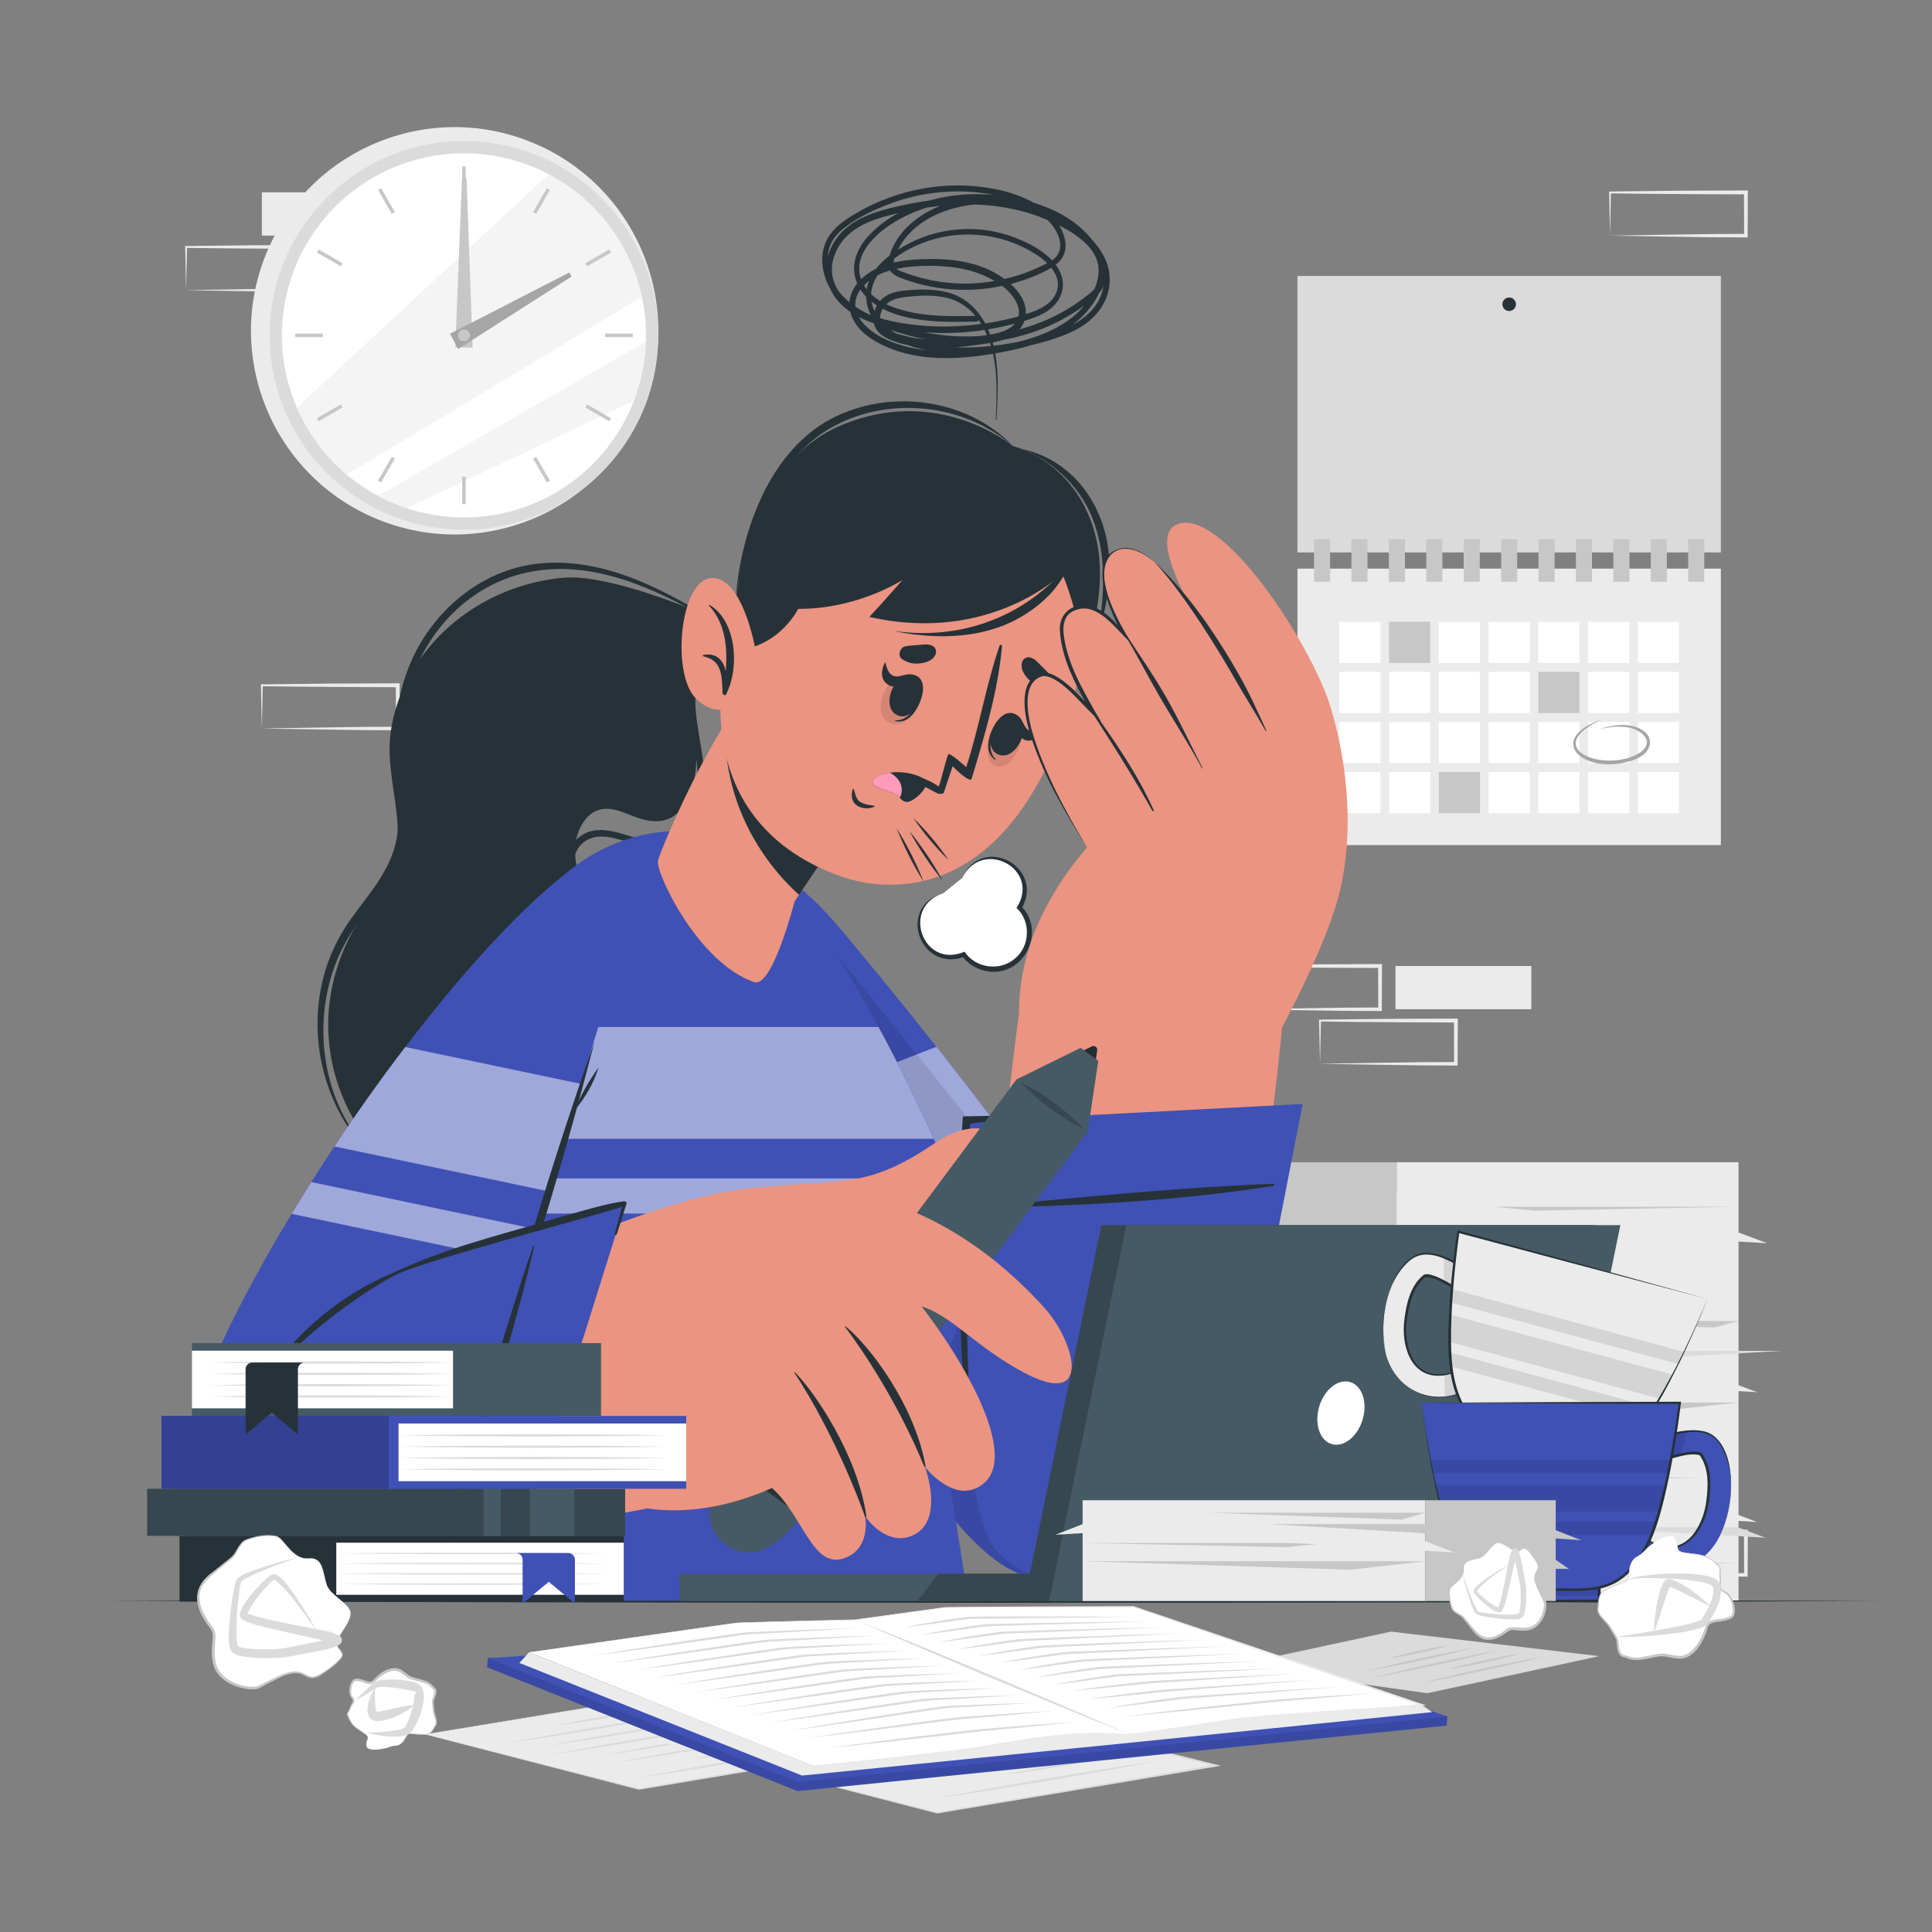 <svg xmlns="http://www.w3.org/2000/svg" viewBox="0 0 500 500"><rect x="0" y="0" width="500" height="500" fill="#808080" stroke="none"/><g id="freepik--background-complete--inject-4"><g><rect x="397.07" y="382.27" width="35.16" height="11.19" transform="translate(829.3 775.72) rotate(180)" style="fill:#ebebeb;"></rect><rect x="330.68" y="308.19" width="35.16" height="11.19" transform="translate(696.51 627.58) rotate(180)" style="fill:#ebebeb;"></rect><path d="M416.68,407.57c5.84-.1,20.81-.35,26.45-.41l8.71-.04-.46,.46-.04-11.19,.5,.5c-5.84-.02-20.73-.07-26.37-.15l-8.79-.11,.24-.24-.24,11.19h0Zm0,0l-.24-11.19v-.23h.24c4.39-.06,13.19-.16,17.58-.2l17.58-.07h.5v.5l-.05,11.19v.46h-.46l-8.87-.04c-5.6-.06-20.51-.31-26.29-.41h0Z" style="fill:#ebebeb;"></path><path d="M322,261.19c5.84-.1,20.81-.35,26.45-.41l8.71-.04-.46,.46-.04-11.19,.5,.5c-5.84-.02-20.73-.07-26.37-.15l-8.79-.11,.24-.24-.24,11.19h0Zm0,0l-.24-11.19v-.23h.24c4.39-.06,13.19-.16,17.58-.2l17.58-.07h.5v.5l-.05,11.19v.46h-.46l-8.87-.04c-5.6-.06-20.51-.31-26.29-.41h0Z" style="fill:#ebebeb;"></path><path d="M341.62,275.3c5.84-.1,20.81-.35,26.45-.41l8.71-.04-.46,.46-.04-11.19,.5,.5c-5.84-.02-20.73-.07-26.37-.15l-8.79-.11,.24-.24-.24,11.19h0Zm0,0l-.24-11.19v-.23h.24c4.39-.06,13.19-.16,17.58-.2l17.58-.07h.5v.5l-.05,11.19v.46h-.46l-8.87-.04c-5.6-.06-20.51-.31-26.29-.41h0Z" style="fill:#ebebeb;"></path><rect x="361.15" y="250" width="35.16" height="11.19" transform="translate(757.46 511.19) rotate(180)" style="fill:#ebebeb;"></rect><rect x="48.16" y="396.38" width="35.16" height="11.19" transform="translate(131.48 803.94) rotate(180)" style="fill:#ebebeb;"></rect><rect x="67.77" y="49.79" width="35.16" height="11.19" transform="translate(170.7 110.76) rotate(180)" style="fill:#ebebeb;"></rect><path d="M48.16,75.09c5.84-.1,20.81-.35,26.45-.41l8.71-.04-.46,.46-.04-11.19,.5,.5c-5.84-.02-20.73-.07-26.37-.15l-8.79-.11,.24-.24-.24,11.19h0Zm0,0l-.24-11.19v-.23h.24c4.39-.06,13.19-.16,17.58-.2l17.58-.07h.5v.5l-.05,11.19v.46h-.46l-8.87-.04c-5.6-.06-20.51-.31-26.29-.41h0Z" style="fill:#ebebeb;"></path><path d="M416.68,60.98c5.84-.1,20.81-.35,26.45-.41l8.71-.04-.46,.46-.04-11.19,.5,.5c-5.84-.02-20.73-.07-26.37-.15l-8.79-.11,.24-.24-.24,11.19h0Zm0,0l-.24-11.19v-.23h.24c4.39-.06,13.19-.16,17.58-.2l17.58-.07h.5v.5l-.05,11.19v.46h-.46l-8.87-.04c-5.6-.06-20.51-.31-26.29-.41h0Z" style="fill:#ebebeb;"></path><path d="M67.77,188.53c5.84-.1,20.81-.35,26.45-.41l8.71-.04-.46,.46-.04-11.19,.5,.5c-5.84-.02-20.73-.07-26.37-.15l-8.79-.11,.24-.24-.24,11.19h0Zm0,0l-.24-11.19v-.23h.24c4.39-.06,13.19-.16,17.58-.2l17.58-.07h.5v.5l-.05,11.19v.46h-.46l-8.87-.04c-5.6-.06-20.51-.31-26.29-.41h0Z" style="fill:#ebebeb;"></path></g><g><rect x="361.45" y="300.79" width="88.48" height="113.55" transform="translate(811.38 715.13) rotate(180)" style="fill:#ebebeb;"></rect><rect x="327.82" y="300.79" width="33.63" height="113.55" transform="translate(689.27 715.13) rotate(180)" style="fill:#c7c7c7;"></rect><polygon points="449.93 362.98 361.45 362.98 430.55 365.07 449.93 362.98" style="fill:#c7c7c7;"></polygon><polygon points="361.45 404.5 449.93 404.5 380.83 406.6 361.45 404.5" style="fill:#c7c7c7;"></polygon><polygon points="449.93 341.85 393.88 341.85 443.7 343.56 449.93 341.85" style="fill:#c7c7c7;"></polygon><polygon points="361.45 392.52 417.49 392.52 367.67 394.23 361.45 392.52" style="fill:#c7c7c7;"></polygon><polygon points="361.45 328.7 417.49 328.7 367.67 330.41 361.45 328.7" style="fill:#c7c7c7;"></polygon><polygon points="428.7 332.79 365.49 332.79 376.02 333.82 428.7 332.79" style="fill:#c7c7c7;"></polygon><polygon points="430.7 370.81 367.49 370.81 378.02 371.84 430.7 370.81" style="fill:#c7c7c7;"></polygon><polygon points="441.33 382.37 378.11 382.37 388.65 383.39 441.33 382.37" style="fill:#c7c7c7;"></polygon><polygon points="449.87 312.29 386.65 312.29 397.19 313.32 449.87 312.29" style="fill:#c7c7c7;"></polygon><polygon points="402.45 349.6 361.45 349.6 354.12 352.34 402.45 349.6" style="fill:#ebebeb;"></polygon><polygon points="392.57 385.93 351.56 385.93 344.24 388.67 392.57 385.93" style="fill:#ebebeb;"></polygon><polygon points="401.59 397.96 360.58 397.96 353.25 400.69 401.59 397.96" style="fill:#ebebeb;"></polygon><polygon points="401.59 317.63 360.58 317.63 353.25 320.37 401.59 317.63" style="fill:#ebebeb;"></polygon><polygon points="461.23 349.6 420.22 349.6 412.89 352.34 461.23 349.6" style="fill:#dbdbdb;"></polygon><polygon points="408.98 319 449.99 319 457.32 321.74 408.98 319" style="fill:#ebebeb;"></polygon><polygon points="406.39 391.15 447.4 391.15 454.73 393.89 406.39 391.15" style="fill:#ebebeb;"></polygon><polygon points="406.39 357.56 447.4 357.56 454.73 360.29 406.39 357.56" style="fill:#ebebeb;"></polygon><polygon points="408.61 395.22 449.62 395.22 456.94 397.96 408.61 395.22" style="fill:#dbdbdb;"></polygon><polygon points="361.45 385.93 328.52 385.93 321.19 388.67 361.45 385.93" style="fill:#c7c7c7;"></polygon><polygon points="349.95 373.64 324.42 373.64 327.82 371.4 349.95 373.64" style="fill:#c7c7c7;"></polygon></g><g><g><rect x="335.78" y="71.42" width="109.58" height="71.55" style="fill:#dbdbdb;"></rect><rect x="335.78" y="147.16" width="109.58" height="71.55" style="fill:#ebebeb;"></rect><g><rect x="346.62" y="160.91" width="10.65" height="10.65" style="fill:#fff;"></rect><rect x="359.49" y="160.91" width="10.65" height="10.65" style="fill:#c7c7c7;"></rect><rect x="372.37" y="160.91" width="10.65" height="10.65" style="fill:#fff;"></rect><rect x="385.24" y="160.91" width="10.65" height="10.65" style="fill:#fff;"></rect><rect x="398.11" y="160.91" width="10.65" height="10.65" style="fill:#fff;"></rect><rect x="410.99" y="160.91" width="10.65" height="10.65" style="fill:#fff;"></rect><rect x="423.86" y="160.91" width="10.65" height="10.65" style="fill:#fff;"></rect><rect x="346.62" y="173.88" width="10.65" height="10.65" style="fill:#fff;"></rect><rect x="359.49" y="173.88" width="10.65" height="10.65" style="fill:#fff;"></rect><rect x="372.37" y="173.88" width="10.65" height="10.65" style="fill:#fff;"></rect><rect x="385.24" y="173.88" width="10.65" height="10.65" style="fill:#fff;"></rect><rect x="398.11" y="173.88" width="10.65" height="10.65" style="fill:#c7c7c7;"></rect><rect x="410.99" y="173.88" width="10.65" height="10.65" style="fill:#fff;"></rect><rect x="423.86" y="173.88" width="10.65" height="10.65" style="fill:#fff;"></rect><rect x="346.62" y="186.84" width="10.65" height="10.65" style="fill:#fff;"></rect><rect x="359.49" y="186.84" width="10.65" height="10.65" style="fill:#fff;"></rect><rect x="372.37" y="186.84" width="10.65" height="10.65" style="fill:#fff;"></rect><rect x="385.24" y="186.84" width="10.65" height="10.65" style="fill:#fff;"></rect><rect x="398.11" y="186.84" width="10.65" height="10.65" style="fill:#fff;"></rect><rect x="410.99" y="186.84" width="10.65" height="10.65" style="fill:#fff;"></rect><rect x="423.86" y="186.84" width="10.65" height="10.65" style="fill:#fff;"></rect><rect x="346.62" y="199.81" width="10.65" height="10.65" style="fill:#fff;"></rect><rect x="359.49" y="199.81" width="10.65" height="10.65" style="fill:#fff;"></rect><rect x="372.37" y="199.81" width="10.65" height="10.65" style="fill:#c7c7c7;"></rect><rect x="385.24" y="199.81" width="10.65" height="10.65" style="fill:#fff;"></rect><rect x="398.11" y="199.81" width="10.65" height="10.65" style="fill:#fff;"></rect><rect x="410.99" y="199.81" width="10.65" height="10.65" style="fill:#fff;"></rect><rect x="423.86" y="199.81" width="10.65" height="10.65" style="fill:#fff;"></rect></g><g><rect x="340.07" y="139.56" width="4.16" height="11" style="fill:#c7c7c7;"></rect><rect x="349.75" y="139.56" width="4.16" height="11" style="fill:#c7c7c7;"></rect><rect x="359.44" y="139.56" width="4.16" height="11" style="fill:#c7c7c7;"></rect><rect x="369.12" y="139.56" width="4.16" height="11" style="fill:#c7c7c7;"></rect><rect x="378.8" y="139.56" width="4.16" height="11" style="fill:#c7c7c7;"></rect><rect x="388.49" y="139.56" width="4.16" height="11" style="fill:#c7c7c7;"></rect><rect x="398.17" y="139.56" width="4.16" height="11" style="fill:#c7c7c7;"></rect><rect x="407.85" y="139.56" width="4.16" height="11" style="fill:#c7c7c7;"></rect><rect x="417.54" y="139.56" width="4.16" height="11" style="fill:#c7c7c7;"></rect><rect x="427.22" y="139.56" width="4.16" height="11" style="fill:#c7c7c7;"></rect><rect x="436.9" y="139.56" width="4.16" height="11" style="fill:#c7c7c7;"></rect></g><path d="M392.32,78.74c0,.97-.78,1.75-1.75,1.75s-1.75-.78-1.75-1.75,.78-1.75,1.75-1.75,1.75,.78,1.75,1.75Z" style="fill:#263238;"></path><path d="M414.61,186.16c-16.66,7.69,1.42,14.28,10.06,8.46,4.19-3.33-1.12-6.51-4.68-6.51-1.97-.17-3.97,.12-5.93,.57,1.9-.66,3.91-1.06,5.95-1.06,2.91,.03,7.32,1.33,7.01,4.99-.75,3.36-4.71,4.38-7.58,4.95-11.13,1.83-18.6-6.7-4.82-11.4h0Z" style="fill:#a6a6a6;"></path></g><g><circle cx="117.66" cy="85.62" r="52.7" transform="translate(-5.96 162.37) rotate(-67.88)" style="fill:#ebebeb;"></circle><circle cx="120.07" cy="86.79" r="50.29" transform="translate(26.81 201.91) rotate(-86.85)" style="fill:#dbdbdb;"></circle><circle cx="120.07" cy="86.79" r="47.11" transform="translate(19.34 195.43) rotate(-83.02)" style="fill:#fff;"></circle><path d="M166.12,76.79c-21.45,13-56.71,34.32-76.42,46.01-5.53-4.67-9.96-10.58-12.87-17.31l65.18-60.41c12.14,6.39,21.14,17.93,24.11,31.71Z" style="fill:#ebebeb; opacity:.5;"></path><path d="M167.15,88.43c-.18,5.38-1.27,10.53-3.11,15.31l-58.76,27.79c-2.58-.85-5.06-1.92-7.42-3.19,17.75-10.26,50.18-28.92,69.29-39.91Z" style="fill:#ebebeb; opacity:.5;"></path><g><rect x="119.62" y="43.1" width=".91" height="7.14" style="fill:#c7c7c7;"></rect><rect x="99.56" y="48.47" width=".91" height="7.14" transform="translate(-12.62 56.97) rotate(-30)" style="fill:#c7c7c7;"></rect><rect x="84.87" y="63.16" width=".91" height="7.14" transform="translate(-15.13 107.26) rotate(-60)" style="fill:#c7c7c7;"></rect><rect x="76.38" y="86.33" width="7.14" height=".91" style="fill:#c7c7c7;"></rect><rect x="81.76" y="106.39" width="7.14" height=".91" transform="translate(-41.99 56.98) rotate(-30)" style="fill:#c7c7c7;"></rect><rect x="96.44" y="121.08" width="7.14" height=".91" transform="translate(-55.23 147.46) rotate(-60.03)" style="fill:#c7c7c7;"></rect><rect x="119.62" y="123.34" width=".91" height="7.14" style="fill:#c7c7c7;"></rect><rect x="139.68" y="117.97" width=".91" height="7.14" transform="translate(-41.99 86.35) rotate(-30)" style="fill:#c7c7c7;"></rect><rect x="154.36" y="103.28" width=".91" height="7.14" transform="translate(-15.13 187.5) rotate(-60)" style="fill:#c7c7c7;"></rect><rect x="156.62" y="86.33" width="7.14" height=".91" style="fill:#c7c7c7;"></rect><rect x="151.25" y="66.27" width="7.14" height=".91" transform="translate(-12.62 86.36) rotate(-30)" style="fill:#c7c7c7;"></rect><rect x="136.56" y="51.59" width="7.14" height=".91" transform="translate(25.05 147.44) rotate(-60.03)" style="fill:#c7c7c7;"></rect></g><g><polygon points="120.76 46.33 122.31 89.97 117.84 89.91 119.55 46.32 120.76 46.33" style="fill:#c7c7c7;"></polygon><polygon points="147.94 71.57 118.58 90.31 116.45 86.38 147.36 70.51 147.94 71.57" style="fill:#a6a6a6;"></polygon><path d="M121.6,86.79c0,.84-.68,1.53-1.53,1.53s-1.53-.68-1.53-1.53,.68-1.53,1.53-1.53,1.53,.68,1.53,1.53Z" style="fill:#c7c7c7;"></path></g></g></g><g><g><polygon points="318.87 431.11 360.04 422.42 412.35 428.68 369.4 438.02 318.87 431.11" style="fill:#dbdbdb;"></polygon><path d="M318.87,431.11s41.15-8.85,41.16-8.85c0,0,52.34,6.18,52.35,6.17l1.49,.18-1.46,.32s-42.99,9.26-43,9.27c-.03,.02-50.5-7.09-50.54-7.08h0Zm0,0s50.74,6.75,50.49,6.74l42.93-9.41,.02,.49s-52.47-6.37-52.25-6.36l-41.2,8.54h0Z" style="fill:#dbdbdb;"></path></g><g><path d="M367.76,435.6c2.53-.67,5.14-1.29,7.76-1.91,2.61-.62,5.28-1.21,7.95-1.8,2.69-.58,5.37-1.15,8.12-1.7l4.12-.82c1.4-.26,2.77-.53,4.19-.77-1.26,.34-2.56,.65-3.84,.98l-3.92,.93c-2.61,.62-5.28,1.21-7.95,1.79-2.69,.58-5.37,1.15-8.12,1.7-2.73,.55-5.48,1.09-8.31,1.59Z" style="fill:#c7c7c7;"></path><path d="M374.57,432.06c2.91-.86,6.03-1.59,9.21-2.29,3.2-.69,6.45-1.34,9.92-1.87-2.91,.86-6.03,1.59-9.21,2.29-3.2,.69-6.45,1.34-9.92,1.87Z" style="fill:#c7c7c7;"></path><path d="M355.36,434.18c2.53-.67,5.14-1.29,7.76-1.91,2.61-.62,5.28-1.21,7.95-1.8,2.69-.58,5.37-1.15,8.12-1.7l4.12-.82c1.4-.26,2.77-.53,4.19-.77-1.26,.34-2.56,.65-3.84,.98l-3.92,.93c-2.61,.62-5.28,1.21-7.95,1.79-2.69,.58-5.37,1.15-8.12,1.7-2.73,.55-5.48,1.09-8.31,1.59Z" style="fill:#c7c7c7;"></path><path d="M353.77,432.47c4.31-1.16,8.83-2.2,13.41-3.2,4.6-.99,9.25-1.95,14.11-2.78-4.31,1.16-8.83,2.2-13.41,3.2-4.6,.99-9.25,1.95-14.11,2.78Z" style="fill:#c7c7c7;"></path><path d="M359.16,429.25c2.38-.74,4.97-1.36,7.61-1.94,2.67-.57,5.39-1.11,8.32-1.52-2.38,.74-4.97,1.36-7.61,1.94-2.67,.57-5.39,1.11-8.32,1.52Z" style="fill:#c7c7c7;"></path></g></g><g><g><polygon points="109.96 448.84 167.09 439.55 222.21 453.39 165.37 463.01 109.96 448.84" style="fill:#ebebeb;"></polygon><path d="M109.96,448.84s57.13-9.46,57.14-9.46c.01-.01,55.16,13.77,55.18,13.77l1.16,.29-1.18,.2s-56.88,9.54-56.89,9.55c-.04,0-55.36-14.34-55.41-14.34h0Zm0,0s55.69,14.05,55.39,14.01l56.83-9.71-.02,.49-55.1-13.92c.32-.04-57.15,9.15-57.09,9.13h0Z" style="fill:#dbdbdb;"></path></g><path d="M164.57,460.19c3.72-.74,7.49-1.43,11.27-2.11,3.77-.69,7.58-1.34,11.39-1.99,3.82-.64,7.64-1.28,11.5-1.88l5.78-.9c1.94-.28,3.87-.58,5.83-.86-1.86,.38-3.74,.72-5.61,1.08l-5.66,1.03c-3.77,.69-7.58,1.34-11.39,1.99-3.82,.64-7.64,1.28-11.5,1.88-3.85,.61-7.71,1.21-11.62,1.76Z" style="fill:#dbdbdb;"></path><path d="M179.21,455.26c4.07-.9,8.28-1.66,12.52-2.39,4.26-.71,8.55-1.39,12.98-1.93-4.07,.9-8.28,1.66-12.52,2.39-4.26,.71-8.55,1.39-12.98,1.93Z" style="fill:#dbdbdb;"></path><path d="M158.94,456.25c3.25-.66,6.55-1.27,9.86-1.88,3.3-.61,6.64-1.18,9.98-1.75,3.35-.56,6.7-1.12,10.09-1.65l5.08-.78c1.71-.24,3.4-.51,5.13-.74-1.62,.34-3.27,.64-4.91,.96l-4.95,.91c-3.3,.61-6.64,1.18-9.98,1.75-3.35,.56-6.7,1.12-10.09,1.64-3.38,.53-6.77,1.05-10.21,1.52Z" style="fill:#dbdbdb;"></path><path d="M156.28,454.25c3-.62,6.06-1.19,9.12-1.75,3.06-.57,6.15-1.1,9.24-1.63,3.1-.52,6.21-1.04,9.34-1.52l4.71-.72c1.59-.22,3.16-.46,4.76-.67-1.5,.31-3.02,.6-4.54,.9l-4.58,.85c-3.06,.57-6.15,1.1-9.24,1.63-3.1,.52-6.21,1.04-9.35,1.52-3.13,.49-6.27,.97-9.47,1.4Z" style="fill:#dbdbdb;"></path><path d="M142.04,454.21c3.72-.74,7.49-1.43,11.27-2.11,3.77-.69,7.58-1.34,11.39-1.99,3.82-.64,7.64-1.28,11.5-1.88l5.78-.9c1.94-.28,3.87-.58,5.83-.86-1.86,.38-3.74,.72-5.61,1.08l-5.66,1.03c-3.77,.69-7.58,1.34-11.39,1.99-3.82,.64-7.64,1.28-11.5,1.88-3.85,.61-7.71,1.21-11.62,1.76Z" style="fill:#dbdbdb;"></path><path d="M141.57,451.84c3.29-.67,6.63-1.29,9.98-1.9,3.34-.62,6.72-1.19,10.1-1.77,3.39-.57,6.78-1.13,10.21-1.67l5.14-.79c1.73-.25,3.44-.51,5.19-.75-1.64,.34-3.31,.65-4.97,.97l-5.01,.92c-3.34,.61-6.72,1.19-10.1,1.77-3.39,.57-6.78,1.13-10.21,1.66-3.42,.54-6.85,1.06-10.33,1.54Z" style="fill:#dbdbdb;"></path><path d="M130.78,451.22c3.72-.74,7.49-1.43,11.27-2.11,3.77-.69,7.58-1.34,11.39-1.99,3.82-.64,7.64-1.28,11.5-1.88l5.78-.9c1.94-.28,3.87-.58,5.83-.86-1.86,.38-3.74,.72-5.61,1.08l-5.66,1.03c-3.77,.69-7.58,1.34-11.39,1.99-3.82,.64-7.64,1.28-11.5,1.88-3.85,.61-7.71,1.21-11.62,1.76Z" style="fill:#dbdbdb;"></path><path d="M143.87,446.55c4.33-.95,8.8-1.75,13.3-2.52,4.52-.76,9.06-1.48,13.75-2.06-4.33,.95-8.8,1.75-13.3,2.52-4.52,.76-9.07,1.48-13.75,2.06Z" style="fill:#dbdbdb;"></path></g><g><g><polygon points="172.14 451.15 244.74 439.34 314.79 456.93 242.56 469.15 172.14 451.15" style="fill:#ebebeb;"></polygon><path d="M172.14,451.15s72.59-11.97,72.61-11.98c.01-.01,70.08,17.52,70.1,17.52l1.16,.29-1.18,.2s-72.27,12.15-72.28,12.15c-.05,0-70.36-18.18-70.41-18.18h0Zm0,0s70.69,17.89,70.39,17.84l72.22-12.31-.02,.49-70.03-17.67c.32-.05-72.62,11.67-72.56,11.65h0Z" style="fill:#dbdbdb;"></path></g><path d="M241.54,465.57c4.73-.94,9.52-1.82,14.32-2.69,4.79-.87,9.63-1.7,14.47-2.53,4.85-.81,9.71-1.63,14.61-2.39l7.35-1.15c2.47-.36,4.92-.74,7.41-1.09-2.36,.48-4.75,.92-7.13,1.37l-7.19,1.31c-4.8,.87-9.63,1.7-14.48,2.53-4.85,.81-9.71,1.63-14.61,2.39-4.89,.77-9.8,1.54-14.76,2.24Z" style="fill:#dbdbdb;"></path><path d="M260.14,459.31c5.18-1.15,10.52-2.11,15.91-3.04,5.41-.91,10.86-1.77,16.49-2.45-5.17,1.15-10.52,2.11-15.92,3.04-5.41,.9-10.86,1.77-16.49,2.45Z" style="fill:#dbdbdb;"></path><path d="M234.38,460.56c4.13-.84,8.33-1.62,12.53-2.38,4.2-.77,8.44-1.5,12.69-2.23,4.26-.71,8.52-1.42,12.82-2.09l6.46-1c2.17-.31,4.33-.64,6.52-.94-2.06,.43-4.16,.81-6.24,1.22l-6.3,1.16c-4.2,.77-8.44,1.5-12.69,2.23-4.26,.71-8.52,1.42-12.82,2.09-4.3,.67-8.6,1.34-12.97,1.93Z" style="fill:#dbdbdb;"></path><path d="M231,458.02c3.82-.79,7.7-1.51,11.59-2.22,3.88-.72,7.81-1.39,11.74-2.07,3.94-.66,7.89-1.32,11.87-1.93l5.98-.92c2.02-.28,4.01-.59,6.04-.86-1.9,.4-3.84,.76-5.76,1.14l-5.82,1.08c-3.88,.72-7.81,1.39-11.74,2.07-3.94,.66-7.89,1.32-11.88,1.93-3.98,.62-7.97,1.23-12.03,1.77Z" style="fill:#dbdbdb;"></path><path d="M212.91,457.97c4.73-.94,9.52-1.82,14.32-2.69,4.79-.87,9.63-1.7,14.47-2.53,4.85-.81,9.71-1.63,14.61-2.39l7.35-1.15c2.47-.36,4.92-.74,7.41-1.09-2.36,.48-4.75,.92-7.13,1.38l-7.19,1.31c-4.8,.87-9.63,1.7-14.48,2.53-4.85,.81-9.71,1.63-14.61,2.39-4.89,.77-9.8,1.54-14.76,2.24Z" style="fill:#dbdbdb;"></path><path d="M212.31,454.96c4.18-.85,8.43-1.63,12.68-2.41,4.25-.78,8.54-1.52,12.84-2.25,4.31-.72,8.62-1.44,12.97-2.12l6.53-1.01c2.2-.32,4.38-.65,6.59-.95-2.09,.43-4.21,.82-6.31,1.24l-6.37,1.17c-4.25,.78-8.54,1.52-12.84,2.25-4.31,.72-8.62,1.44-12.97,2.12-4.35,.68-8.7,1.35-13.12,1.96Z" style="fill:#dbdbdb;"></path><path d="M198.6,454.17c4.73-.94,9.52-1.82,14.32-2.69,4.79-.87,9.63-1.7,14.47-2.53,4.85-.81,9.71-1.63,14.61-2.39l7.35-1.15c2.47-.36,4.92-.74,7.41-1.09-2.36,.48-4.75,.92-7.13,1.37l-7.19,1.31c-4.8,.87-9.63,1.7-14.48,2.53-4.85,.81-9.71,1.63-14.61,2.39-4.89,.77-9.8,1.54-14.76,2.24Z" style="fill:#dbdbdb;"></path><path d="M215.23,448.24c5.5-1.2,11.18-2.22,16.9-3.2,5.74-.96,11.52-1.88,17.48-2.62-5.5,1.2-11.18,2.23-16.9,3.2-5.74,.96-11.52,1.88-17.48,2.62Z" style="fill:#dbdbdb;"></path></g></g><g id="freepik--Table--inject-4"><path d="M27.39,414.34c147-.61,311.91-.62,458.91,0-147,.62-311.91,.61-458.91,0h0Z" style="fill:#263238;"></path></g><g id="freepik--Book_2--inject-4"><g><g><polygon points="126.06 431.49 126.25 429.13 297.13 421.95 374.57 444.23 374.38 446.59 206.42 463.53 126.06 431.49" style="fill:#3F51B5;"></polygon><polygon points="126.06 431.49 126.25 429.13 297.13 421.95 374.57 444.23 374.38 446.59 206.42 463.53 126.06 431.49" style="opacity:.1;"></polygon></g><polygon points="126.25 429.13 297.46 417.77 374.57 444.23 206.61 461.17 126.25 429.13" style="fill:#3F51B5;"></polygon><g><g><path d="M136.93,427.62l73.58,29.42,157.4-15.82-74.56-25.39s-46.73,.03-48.92,.23c-2.19,.2-23.03,3.14-23.03,3.14,0,0-28.96,.63-30.94,.83-1.98,.2-53.53,7.58-53.53,7.58Z" style="fill:#fff;"></path><path d="M136.93,427.62l73.61,29.34c-.2,0,157.38-15.98,157.34-15.99l-.06,.49s-74.71-25.52-74.48-25.46c-6.83,0-39.05,.03-45.1,.1-1.35,.06-3.18-.05-4.49,.17l-4.47,.6-17.87,2.42c-3.8,.09-23.16,.52-26.57,.63-1.44,.08-3.86,.04-5.3,.3-7.1,.99-44.77,6.29-52.62,7.39h0Zm0,0c8.12-1.17,45.43-6.47,52.6-7.51,1.43-.27,3.81-.23,5.31-.31,3.22-.11,22.9-.6,26.55-.69l17.88-2.46,4.47-.61c1.29-.23,3.19-.12,4.51-.18,5.89-.08,38.52-.17,45.1-.2,.07-.01,74.58,25.31,74.64,25.32l1.09,.37-1.15,.11s-157.44,15.67-157.45,15.65l-73.55-29.5h0Z" style="fill:#ebebeb;"></path></g><g><path d="M221.4,419.2c5.78,2.55,11.59,5.07,17.44,7.57l17.62,7.46,17.77,7.36c5.94,2.44,11.93,4.85,17.94,7.25-5.78-2.55-11.59-5.07-17.44-7.57l-17.62-7.46-17.77-7.36c-5.94-2.44-11.93-4.85-17.94-7.25Z" style="fill:#dbdbdb;"></path><path d="M153.59,428.49c5.61-.73,11.19-1.48,16.76-2.26l16.68-2.37,4.16-.6c.69-.09,1.4-.2,2.06-.27,.7-.06,1.45-.08,2.17-.12l8.72-.45c5.81-.31,11.61-.67,17.4-1.05-5.87,.17-11.73,.38-17.59,.62l-8.77,.38c-.73,.04-1.46,.05-2.2,.11-.76,.08-1.44,.18-2.15,.26l-4.19,.57c-5.54,.82-11.09,1.63-16.6,2.49-5.51,.85-11,1.75-16.46,2.68Z" style="fill:#dbdbdb;"></path><path d="M158.72,430.4c5.61-.73,11.19-1.48,16.76-2.26l16.68-2.37,4.16-.6c.69-.09,1.4-.2,2.06-.27,.7-.06,1.45-.08,2.17-.12l8.72-.46c5.81-.31,11.61-.67,17.4-1.05-5.87,.17-11.73,.38-17.59,.62l-8.77,.38c-.73,.04-1.46,.05-2.2,.11-.76,.08-1.44,.18-2.15,.27l-4.19,.58c-5.54,.82-11.09,1.63-16.6,2.49-5.51,.85-11,1.75-16.46,2.68Z" style="fill:#dbdbdb;"></path><path d="M163.86,432.3c5.48-.71,10.94-1.44,16.38-2.21l16.3-2.31,4.07-.58c1.39-.18,2.66-.42,4.06-.47l8.52-.46c5.69-.31,11.36-.64,17.03-1-5.74,.15-11.47,.34-17.19,.57-2.86,.1-5.71,.24-8.57,.39-1.47,.05-2.87,.3-4.22,.46l-4.09,.57c-5.41,.8-10.84,1.6-16.22,2.44-5.39,.84-10.75,1.71-16.08,2.62Z" style="fill:#dbdbdb;"></path><path d="M169,434.21c5.4-.7,10.78-1.42,16.15-2.18l16.07-2.28c2.67-.36,5.37-.82,8-1.08l8.38-.46c5.6-.31,11.2-.63,16.78-1-5.66,.14-11.31,.33-16.94,.55-2.82,.11-5.62,.24-8.45,.39-2.86,.28-5.45,.69-8.16,1.06-5.34,.79-10.68,1.57-15.98,2.41-5.31,.82-10.59,1.69-15.85,2.58Z" style="fill:#dbdbdb;"></path><path d="M174.14,436.12c5.38-.7,10.75-1.42,16.09-2.17l16.01-2.27c2.66-.36,5.35-.81,7.97-1.09,2.75-.18,5.57-.3,8.35-.46,5.58-.31,11.16-.63,16.72-1-5.64,.14-11.27,.33-16.88,.55-2.81,.11-5.6,.24-8.42,.4-2.84,.29-5.43,.69-8.12,1.07-5.32,.79-10.64,1.57-15.92,2.4-5.29,.82-10.55,1.69-15.79,2.57Z" style="fill:#dbdbdb;"></path><path d="M179.28,438.03c5.36-.7,10.71-1.41,16.04-2.16l15.96-2.26c2.65-.36,5.33-.8,7.94-1.1,2.73-.18,5.55-.3,8.32-.46,5.56-.31,11.12-.63,16.67-.99-5.62,.14-11.23,.32-16.83,.55-2.81,.11-5.58,.24-8.4,.4-2.81,.31-5.4,.7-8.08,1.08-5.3,.79-10.61,1.56-15.87,2.39-5.28,.82-10.52,1.68-15.74,2.57Z" style="fill:#dbdbdb;"></path><path d="M184.41,439.93c5.29-.69,10.57-1.39,15.83-2.13l15.75-2.23c2.62-.36,5.25-.78,7.85-1.1,2.62-.23,5.45-.32,8.17-.48,5.49-.31,10.98-.63,16.45-.99-5.55,.13-11.09,.32-16.61,.53-2.77,.13-5.49,.21-8.3,.43-2.72,.33-5.31,.7-7.94,1.08-5.23,.78-10.47,1.54-15.66,2.37-5.21,.81-10.38,1.66-15.54,2.53Z" style="fill:#dbdbdb;"></path><path d="M189.55,441.84c5.29-.69,10.57-1.39,15.83-2.13l15.75-2.23c2.62-.36,5.25-.78,7.85-1.1,2.62-.23,5.45-.32,8.17-.48,5.49-.31,10.98-.63,16.45-.99-5.55,.13-11.09,.32-16.61,.53-2.77,.13-5.49,.21-8.3,.43-2.72,.33-5.31,.7-7.94,1.08-5.23,.78-10.47,1.54-15.66,2.37-5.21,.81-10.38,1.66-15.54,2.53Z" style="fill:#dbdbdb;"></path><path d="M193.78,443.93c5.37-.71,10.72-1.43,16.05-2.18l15.98-2.28,7.97-1.13c2.61-.26,5.51-.34,8.27-.51,5.57-.31,11.14-.64,16.7-1-5.63,.14-11.25,.32-16.86,.54-2.81,.14-5.57,.2-8.43,.46-2.71,.35-5.37,.72-8.03,1.12-5.3,.8-10.62,1.57-15.89,2.42-5.28,.82-10.53,1.69-15.76,2.58Z" style="fill:#dbdbdb;"></path><path d="M198.92,445.89c5.35-.71,10.69-1.44,16-2.2l15.92-2.3,7.95-1.14c2.59-.28,5.49-.35,8.24-.52,5.56-.31,11.11-.64,16.66-1-5.62,.13-11.23,.32-16.82,.54-2.81,.15-5.56,.19-8.41,.47-2.69,.36-5.35,.72-8,1.13-5.28,.8-10.58,1.58-15.83,2.43-5.26,.83-10.49,1.7-15.71,2.6Z" style="fill:#dbdbdb;"></path><path d="M204.07,447.99c5.18-.72,10.36-1.44,15.51-2.21,5.17-.74,10.28-1.55,15.43-2.3l7.71-1.15c1.3-.21,2.49-.33,3.89-.39l4.05-.22c5.4-.31,10.8-.63,16.19-.99-5.47,.12-10.92,.3-16.36,.52l-4.07,.19c-.68,.04-1.36,.06-2.05,.13-.71,.07-1.34,.17-2,.26-2.6,.36-5.17,.74-7.74,1.14-5.12,.8-10.26,1.58-15.34,2.44-5.1,.83-10.16,1.7-15.22,2.59Z" style="fill:#dbdbdb;"></path><path d="M209.2,449.78c5.26-.61,10.52-1.23,15.75-1.89,5.25-.63,10.45-1.34,15.68-1.99,2.61-.31,5.24-.69,7.81-.96l8.03-.66c5.34-.47,10.68-.95,15.99-1.49-5.42,.3-10.82,.65-16.21,1.02l-8.06,.6c-2.73,.27-5.29,.62-7.91,.96-5.2,.7-10.43,1.37-15.6,2.13-5.19,.72-10.34,1.5-15.49,2.28Z" style="fill:#dbdbdb;"></path><path d="M286.3,442.1c5.01-.54,9.95-1.16,14.87-1.81l3.7-.46c1.22-.17,2.42-.26,3.72-.35l7.63-.55,15.24-1.14c5.08-.38,10.14-.82,15.21-1.22-5.11,.3-10.24,.57-15.35,.9l-15.31,.98-7.64,.51c-1.25,.08-2.6,.17-3.84,.33-1.25,.15-2.47,.33-3.7,.5-4.92,.68-9.76,1.45-14.53,2.32Z" style="fill:#dbdbdb;"></path><path d="M281.36,439.76c4.91-.4,9.79-.85,14.63-1.37,2.43-.23,4.85-.52,7.25-.71l7.37-.56,14.73-1.16c4.91-.38,9.79-.83,14.69-1.24-4.94,.31-9.9,.58-14.83,.92l-14.8,1c-4.89,.36-9.93,.63-14.71,1.25-4.83,.54-9.6,1.17-14.33,1.87Z" style="fill:#dbdbdb;"></path><path d="M276.57,437.64c4.88-.39,9.73-.83,14.53-1.34l7.21-.72,7.35-.45,14.72-.93c4.91-.31,9.79-.68,14.68-1.02-4.94,.23-9.89,.42-14.82,.68l-14.79,.77-7.39,.42c-2.47,.2-4.84,.49-7.24,.76-4.8,.53-9.54,1.16-14.24,1.84Z" style="fill:#dbdbdb;"></path><path d="M272.47,436.04c4.84-.53,9.55-1.24,14.29-1.87,1.22-.14,2.3-.34,3.54-.37l3.72-.18,7.45-.34c9.93-.46,19.84-.95,29.75-1.49-9.99,.29-19.96,.62-29.91,1.01l-7.46,.31-3.73,.16c-1.26,.04-2.55,.2-3.71,.37-4.74,.69-9.4,1.46-13.92,2.4Z" style="fill:#dbdbdb;"></path><path d="M267.98,434.12c4.84-.53,9.55-1.24,14.29-1.87,1.22-.14,2.3-.34,3.54-.37l3.72-.18,7.45-.34c9.93-.46,19.84-.95,29.75-1.49-9.99,.29-19.96,.62-29.91,1.01l-7.46,.31-3.73,.16c-1.26,.04-2.55,.2-3.71,.37-4.74,.69-9.4,1.46-13.92,2.4Z" style="fill:#dbdbdb;"></path><path d="M263.49,432.2c4.84-.53,9.55-1.24,14.29-1.87,1.22-.14,2.3-.34,3.54-.37l3.72-.18,7.45-.34c9.93-.46,19.84-.95,29.75-1.49-9.99,.29-19.96,.62-29.91,1.01l-7.46,.31-3.73,.16c-1.26,.04-2.55,.2-3.72,.37-4.74,.69-9.4,1.46-13.92,2.4Z" style="fill:#dbdbdb;"></path><path d="M259,430.28c4.84-.53,9.55-1.24,14.29-1.87,1.22-.14,2.3-.34,3.54-.37l3.72-.18,7.45-.34c9.93-.46,19.85-.95,29.75-1.49-9.99,.29-19.96,.62-29.91,1.01l-7.46,.31-3.73,.16c-1.26,.04-2.55,.2-3.71,.37-4.74,.69-9.4,1.46-13.92,2.4Z" style="fill:#dbdbdb;"></path><path d="M253.15,428.59c4.84-.53,9.55-1.24,14.29-1.87,1.22-.14,2.3-.34,3.54-.37l3.72-.18,7.45-.34c9.93-.46,19.84-.95,29.75-1.49-9.99,.29-19.96,.62-29.91,1.01l-7.46,.31-3.73,.16c-1.26,.04-2.55,.2-3.71,.37-4.74,.69-9.4,1.46-13.92,2.4Z" style="fill:#dbdbdb;"></path><path d="M247.46,426.92c4.84-.53,9.55-1.24,14.29-1.87,1.22-.14,2.3-.34,3.54-.37l3.72-.18,7.45-.34c9.93-.46,19.84-.95,29.75-1.49-9.99,.29-19.96,.62-29.91,1.01l-7.46,.31-3.73,.16c-1.26,.04-2.55,.2-3.72,.37-4.74,.69-9.4,1.46-13.92,2.4Z" style="fill:#dbdbdb;"></path><path d="M242.97,425c4.83-.53,9.53-1.24,14.26-1.87,1.21-.14,2.3-.35,3.53-.37l3.72-.15,7.46-.27c9.94-.37,19.88-.77,29.8-1.21-10,.19-19.98,.43-29.94,.73l-7.47,.24-3.74,.13c-1.28,.03-2.55,.2-3.72,.36-4.73,.69-9.38,1.46-13.9,2.4Z" style="fill:#dbdbdb;"></path><path d="M238.48,423.08c4.82-.53,9.52-1.24,14.24-1.86,1.21-.14,2.31-.35,3.52-.37l3.72-.12,7.47-.2c9.95-.27,19.91-.55,29.85-.89-10,.08-20,.22-29.97,.41l-7.48,.17-3.74,.1c-1.3,.02-2.55,.2-3.72,.36-4.72,.69-9.37,1.45-13.87,2.4Z" style="fill:#dbdbdb;"></path><path d="M233.99,421.16c4.81-.53,9.5-1.23,14.21-1.86,1.2-.13,2.31-.36,3.5-.36l3.72-.06,7.48-.07c9.98-.1,19.95-.21,29.92-.36-10.02-.1-20.02-.14-30.02-.12l-7.49,.04-3.75,.05c-1.33,.01-2.55,.2-3.72,.36-4.71,.68-9.35,1.45-13.85,2.39Z" style="fill:#dbdbdb;"></path><path d="M214.38,452.38c5.37-.54,10.72-1.09,16.06-1.68l15.98-1.79c2.66-.29,5.33-.63,7.96-.9l8.08-.75c5.38-.52,10.74-1.07,16.08-1.66-5.45,.36-10.88,.77-16.3,1.2l-8.11,.68c-2.73,.27-5.37,.56-8.04,.88-5.31,.64-10.63,1.25-15.91,1.93-5.29,.66-10.56,1.36-15.81,2.08Z" style="fill:#dbdbdb;"></path><path d="M289.94,444.33c5.42-.48,10.83-.97,16.21-1.5l16.14-1.62,8.04-.81,8.15-.66c5.43-.46,10.84-.95,16.23-1.48-5.5,.3-10.97,.65-16.43,1.03l-8.18,.6c-2.76,.24-5.42,.51-8.11,.79-5.36,.58-10.73,1.13-16.07,1.75-5.35,.6-10.67,1.25-15.98,1.91Z" style="fill:#dbdbdb;"></path></g><path d="M367.9,441.22l2.74,1.88-76.53,7.75-86.53,8.66-73.16-29.14,2.5-2.75,73.58,29.42s35.71-3.8,43.63-5.1c7.91-1.3,22.26-4.51,38.03-3.11,0,0,18.05-2.62,26.59-3.95s49.15-3.66,49.15-3.66Z" style="fill:#ebebeb;"></path></g></g></g><g id="freepik--Character--inject-4"><g><g><g><path d="M191.04,163.21c-1.49,.39-2.9,1.05-4.14,1.99-5.6,4.26-7.11,11.63-7.17,18.24-.04,7.08,1.55,14.66-.86,21.49-.94,2.67-2.56,5.2-5.07,6.6-2.84,1.57-6.05,1.08-8.97,.05-3.08-1.07-6.5-3.02-9.86-1.97-2.79,.86-4.6,3.55-5.46,6.21-2.24,6.9,1.78,14.16,2.37,21.04,.65,7.36-.97,14.79-4.6,21.24-3.38,6.02-8.63,10.9-14.75,14.06-2.98,1.54-6.22,2.7-9.51,3.33-3.7,.69-7.48,.57-11.2,1.09-3.45,.5-7.25,1.74-9.27,4.78-1.57,2.35-1.94,12.77,5.41,23.2,.53,.75-.86,1.65-1.66,1.08-1.57-1.06-3.06-2.21-4.48-3.45-11.83-10.3-18.18-25.94-16.66-41.58,.82-8.36,3.77-16.32,8.39-23.29,2.57-3.86,5.5-7.56,7.4-11.82,1.69-3.8,2.17-7.86,1.95-11.98-.45-7.85-2.77-15.48-1.86-23.4,.83-7.06,3.62-13.8,7.7-19.6,8.57-12.11,22.2-19.58,36.89-20.99,14.48-1.38,46.22,13.45,45.4,13.68Z" style="fill:#263238;"></path><path d="M190.57,163.34c-2.82,1.12-5.59,2.55-7.66,4.82-1.86,2.05-3.05,4.63-3.69,7.31-1.45,6.03-.33,12.08,.59,18.09,.86,5.65,1.48,11.67-1.14,16.97-1.11,2.24-2.76,4.35-4.92,5.65-2.45,1.48-5.24,1.58-7.98,.95-4.99-1.16-10.92-4.21-15.67-.64-4.59,3.44-3.89,10.35-3.43,15.36,1.13,12.2,4.4,27.86-6.03,37.2-5.28,4.73-12.71,7.41-19.5,9.04-4.9,1.17-11.11,2.62-13.51,7.58-.09,.18,.21,.28,.3,.1,2.62-5.21,9.1-5.58,14.16-6.57,5.93-1.16,11.97-3.25,17.04-6.59,5.23-3.44,8.49-8.62,9.89-14.68,1.43-6.16,1.02-12.46,.3-18.68-.37-3.19-.81-6.37-1.08-9.57-.25-2.88-.38-5.94,.66-8.69,1.1-2.94,3.66-4.51,6.76-4.49,3.04,.02,5.84,1.2,8.73,1.95,2.59,.67,5.26,.98,7.84,.13,2.07-.68,3.88-1.97,5.33-3.57,3.34-3.68,4.73-8.64,4.7-13.53-.04-6.94-2.38-13.65-2.3-20.59,.04-3.54,.66-7.23,2.56-10.28,2-3.2,5.16-4.85,8.38-6.58,.43-.23,.12-.86-.33-.68Z" style="fill:#263238;"></path><path d="M140.36,145.76c-14.82,1.15-27.5,11.41-33.61,24.64-3.43,7.42-4.74,15.57-4.41,23.7,.31,7.59,1.67,15.3,.32,22.86-1.49,8.37-7.29,14.43-12.02,21.12-3.83,5.43-6.44,11.55-7.66,18.09-2.34,12.53,.45,25.96,7.74,36.44,.93,1.33,1.91,2.62,2.97,3.86,.13,.16,.37-.05,.24-.21-8.24-9.83-11.46-23.27-9.84-35.88,.8-6.21,2.79-12.25,6-17.64,3.96-6.65,9.84-12.06,12.92-19.25,2.89-6.74,2.49-14.26,1.89-21.4-.65-7.8-1.25-15.5,.73-23.17,3.68-14.25,14.45-26.42,28.87-30.3,16.09-4.32,32.12,2.29,45.98,10.07,1.85,1.04,3.7,2.09,5.54,3.15,.21,.12,.42-.18,.22-.31-13.7-8.61-29.12-17.08-45.87-15.78Z" style="fill:#263238;"></path></g><path d="M193.21,154.65c-2.32-.97-5.99-.44-6.99,.92-1,1.36-.5,14.47,2.01,16.55,2.52,2.08,6.99-1.95,6.99-1.95l-2.01-15.52Z" style="fill:#3F51B5;"></path></g><g><path d="M218.52,241.57c42.81,51.35,85.8,109.31,83.84,127.54-4.65,43.33-32.08,40.01-36.3,38.93-28.81-7.38-67.88-100.44-78.81-148.55-9.75-42.93,7.34-46.62,31.27-17.92Z" style="fill:#3F51B5;"></path><g><g><path d="M260.76,294.8l-55.2,21.5c-3.68-9.26-7.01-18.46-9.9-27.21l46.71-18.19c6.38,8.08,12.57,16.1,18.39,23.9Z" style="fill:#3F51B5;"></path><path d="M260.76,294.8l-55.2,21.5c-3.68-9.26-7.01-18.46-9.9-27.21l46.71-18.19c6.38,8.08,12.57,16.1,18.39,23.9Z" style="fill:#fff; opacity:.5;"></path></g><g><path d="M272.52,310.99l-59.48,23.16c-1.23-2.76-2.43-5.55-3.6-8.35l57.62-22.44c1.87,2.58,3.7,5.13,5.46,7.63Z" style="fill:#3F51B5;"></path><path d="M272.52,310.99l-59.48,23.16c-1.23-2.76-2.43-5.55-3.6-8.35l57.62-22.44c1.87,2.58,3.7,5.13,5.46,7.63Z" style="fill:#fff; opacity:.5;"></path></g></g><path d="M302.36,369.12c-4.65,43.33-32.08,40.01-36.31,38.93-28.81-7.39-67.88-100.43-78.8-148.55-6.58-28.97-.94-40.07,10.78-35.42l93.76,116.63c7.18,12.55,11.21,22.53,10.58,28.4Z" style="opacity:.1;"></path></g><g><path d="M250.65,414.24l-9.1-57.23s13.18-22.6,9.56-38.12c-3.13-13.42-34.56-82.52-56.05-97.76-17.65-12.51-43.45-4.1-54.6,11.51-18.21,25.49-47.17,84.99-60.23,181.65l170.43-.05Z" style="fill:#3F51B5;"></path><g><g><path d="M241.68,294.72H109.18c4.06-10.82,8.2-20.46,12.26-28.94h105.91c5.39,9.95,10.34,20.1,14.33,28.94Z" style="fill:#3F51B5;"></path><path d="M241.68,294.72H109.18c4.06-10.82,8.2-20.46,12.26-28.94h105.91c5.39,9.95,10.34,20.1,14.33,28.94Z" style="fill:#fff; opacity:.5;"></path></g><g><path d="M249.63,314.07H102.42c1.01-3.11,2.03-6.15,3.05-9.1H246.11c1.45,3.51,2.64,6.59,3.52,9.1Z" style="fill:#3F51B5;"></path><path d="M249.63,314.07H102.42c1.01-3.11,2.03-6.15,3.05-9.1H246.11c1.45,3.51,2.64,6.59,3.52,9.1Z" style="fill:#fff; opacity:.5;"></path></g></g><g><path d="M211.91,342.58c-9.11,1.12-18.25,2.56-27.11,5.01-4.41,1.22-8.73,2.64-13.04,4.16-2.15,.76-4.31,1.44-6.49,2.11-2.23,.69-4.63,1.34-6.98,1.46-.21,.01-.2,.33,.01,.33,2.29,.02,4.47,.03,6.75-.26,2.16-.27,4.31-.78,6.41-1.34,4.48-1.2,8.91-2.6,13.38-3.85,9.02-2.51,18.03-5.02,27.21-6.87,.42-.09,.3-.81-.13-.75Z" style="fill:#263238;"></path><path d="M234.71,350.24c-7.52-.62-15.19-.88-22.74-.64-3.8,.12-7.56,.46-11.33,.9-1.8,.21-3.6,.45-5.39,.72-1.97,.29-3.91,.85-5.89,1.11-.21,.03-.2,.35,.01,.33,1.87-.19,3.78-.07,5.66-.16,1.89-.08,3.78-.18,5.67-.26,3.78-.17,7.56-.29,11.35-.5,7.57-.41,15.11-.74,22.69-.88,.41,0,.37-.59-.02-.62Z" style="fill:#263238;"></path></g></g><g><path d="M136.9,236.04c-45.37,48-94.03,142.67-82.73,162.49,12.59,22.07,75.76-45.2,75.43-49.05-.25-2.9,13.62-58,29.92-102.05,16.29-44.01-11.4-23.25-22.62-11.38Z" style="fill:#f7a9a0;"></path><g><g><path d="M130.03,349.55c1.84-6.46,23.49-80.88,31.79-106.11,7.45-22.65,3.09-31.79-15.3-17.45-33.86,26.39-86.3,103.54-98.05,144.48-11.33,39.44,14.79,39.43,41.02,20.81,21.48-15.25,40.54-41.73,40.54-41.73Z" style="fill:#3F51B5;"></path><g><g><path d="M150.36,280.51c-2.75,9.18-5.61,18.79-8.28,27.83l-55.52-11.64c5.87-8.82,12.06-17.51,18.32-25.73l45.48,9.54Z" style="fill:#3F51B5;"></path><path d="M150.36,280.51c-2.75,9.18-5.61,18.79-8.28,27.83l-55.52-11.64c5.87-8.82,12.06-17.51,18.32-25.73l45.48,9.54Z" style="fill:#fff; opacity:.5;"></path></g><g><path d="M139.17,318.21c-.9,3.06-1.76,5.99-2.57,8.76l-61.12-12.83c1.65-2.73,3.35-5.48,5.09-8.22l58.6,12.29Z" style="fill:#3F51B5;"></path><path d="M139.17,318.21c-.9,3.06-1.76,5.99-2.57,8.76l-61.12-12.83c1.65-2.73,3.35-5.48,5.09-8.22l58.6,12.29Z" style="fill:#fff; opacity:.5;"></path></g></g></g><g><path d="M126.14,360.73c7.93-30.8,17.18-61.25,27.75-91.25-7.92,30.8-17.19,61.25-27.75,91.25h0Z" style="fill:#263238;"></path><path d="M148.83,287.23c1.48-3.97,3.62-7.53,6.07-10.97-1.2,4.04-3.41,7.7-6.07,10.97h0Z" style="fill:#263238;"></path></g></g></g><g><g><path d="M170.27,222.81c-.49,3.38,10.51,26.49,24.94,31.37,4.7,1.58,10.42-20.89,10.42-20.89l1.15-1.7,16.07-23.82-22.98-31.68-3.41-4.34s-3.97,6.81-8.82,15.33c-.23,.39-.45,.79-.69,1.21-.29,.47-.56,.92-.81,1.38-.74,1.26-1.49,2.56-2.21,3.86-.55,.99-1.1,1.95-1.64,3.01-.57,1.05-1.1,2.08-1.68,3.13-5.42,10.48-10.1,21.7-10.33,23.13Z" style="fill:#eb9481;"></path><path d="M187.64,187.08c-.65,23.7,12.64,38.67,19.15,44.5l16.07-23.82-22.98-31.68-3.41-4.34s-3.97,6.81-8.82,15.33Z" style="fill:#263238;"></path></g><g><path d="M275.21,188.2c-17.4,47.32-47.73,42.24-57.94,38.48-9.27-3.41-40.38-16.22-27.97-65.08,12.42-48.86,39.94-55.73,61.54-49.04,21.61,6.69,41.77,28.32,24.36,75.64Z" style="fill:#eb9481;"></path><g><path d="M189.37,168.38c12.17-.4,17.19-10.8,17.19-10.8,14.88,.05,25.89-6.8,27.02-7.48-.72,.81-5.87,6.66-8.59,9.56,31.37,7.11,49.94-11.22,49.94-11.22,5.36,13.46,4.64,20.28,4.71,23.87,0,0,7.9-17.72,3.89-33.59-4.9-19.44-21.39-23.27-21.39-23.27,0,0-19.65-16.45-45.39-4.97-27.72,12.4-27.39,57.91-27.39,57.91Z" style="fill:#263238;"></path><path d="M249.13,164.39c-5.75,.61-11.65,.14-17.25-.96-.05,0-.03-.08,.02-.07,9.18,1.22,18.37,.1,26.87-3.68,3.59-1.6,6.96-3.61,10.04-6.05,3.23-2.55,6.68-5.75,8.64-9.4,.15-.28,.58-.05,.43,.23-2.07,3.86-4.01,7.41-7.24,10.44-3.07,2.88-6.7,5.23-10.6,6.83-3.49,1.42-7.16,2.27-10.91,2.66" style="fill:#263238;"></path><path d="M262.15,115.44c-12.99-11.21-32.8-13.12-47.59-4.45-7.3,4.34-12.57,11.39-16.34,18.92-3.78,7.69-6.32,16-7.75,24.46,.67-8.61,2.75-17.17,6.35-25.13,3.61-7.97,9.1-15.38,16.71-19.97,15.26-9,36.29-6.64,48.61,6.16h0Z" style="fill:#263238;"></path><path d="M264.39,116.18c15.42,3.33,23.79,18.3,22.65,33.39-.24,4.86-1.26,9.62-2.79,14.17,1.45-9.3,2.16-19.04-.94-28-2.97-8.96-10.09-16.11-18.91-19.56h0Z" style="fill:#263238;"></path></g><g><path d="M195.49,168s-3.28-18.92-11.42-18.4c-8.14,.52-10.34,24.68-4.07,31.07,6.27,6.39,12.3,.7,12.3,.7l3.19-13.37Z" style="fill:#eb9481;"></path><path d="M183.62,156.54c-.12-.07-.22,.09-.14,.18,4.31,4.65,4.8,10.9,4.36,16.94-.66-2.71-2.31-4.8-5.83-4.16-.19,.03-.15,.31,.01,.35,2.4,.56,3.8,1.67,4.45,4.11,.46,1.73,.44,3.62,.52,5.4,.03,.59,1,.74,1.08,.11,0-.05,0-.1,.01-.14,3.32-6.72,2.5-18.69-4.47-22.79Z" style="fill:#263238;"></path></g><g><path d="M236.9,175.14c-5.89-3.48-12.42,8.56-6.96,11.79,5.37,3.17,11.9-8.87,6.96-11.79Z" style="opacity:.1;"></path><path d="M262.91,185.56c-5.37-2.23-10.23,10.58-5.25,12.64,4.9,2.03,9.75-10.77,5.25-12.64Z" style="opacity:.1;"></path><path d="M271.79,174.75c-.74-.94-1.59-1.68-2.42-2.53-.94-.96-1.59-1.83-2.96-2.11-.74-.16-1.65,.46-1.87,1.16-.51,1.63,.35,3.1,1.43,4.3,1.17,1.31,2.41,2.01,4.15,2.29,1.68,.26,2.65-1.86,1.67-3.1Z" style="fill:#263238;"></path><path d="M234.37,167.26c1.18-.23,2.3-.24,3.49-.35,1.34-.12,2.39-.35,3.62,.32,.66,.36,.95,1.43,.66,2.1-.68,1.57-2.28,2.12-3.89,2.33-1.74,.23-3.14-.04-4.64-.97-1.45-.89-.8-3.14,.75-3.44Z" style="fill:#263238;"></path><path d="M221,204.34c.34,1.11,.53,2.48,1.58,3.17,1.01,.66,2.5,.86,3.68,1.01,.12,.02,.16,.17,.05,.23-1.42,.73-3.48,.56-4.75-.45-1.24-.99-1.27-2.54-.92-3.98,.05-.2,.32-.14,.37,.02Z" style="fill:#263238;"></path><path d="M230.51,200.89c6.05,.82,9.05,2.87,12.22,4.5,.39,.08,1.32,.12,1.51-.2v-.02c.05-.12,2.3-6.87,2.3-6.87,.73,.78,4.54,4.5,4.93,3.2,3.26-10.82,6.88-22.84,7.84-34.29,.05-.38-.51-.49-.61-.13-3.54,10.27-5.25,21.1-8.65,31.47-1.25-1.09-3.25-2.98-4.54-3.43-.38-.03-2.05,7.4-2.58,8.45,0,0-4.84-3.9-12.62-3.42-1.73,.11-2.03,.44,.18,.75Z" style="fill:#263238;"></path><g><path d="M234.62,207.54c1.68,.23,6.78-4.36,4.53-5.94-2.25-1.59-8.68-2.88-12.57-.29-3.41,2.28,4.93,3.54,5.85,4.6,.76,.89,.99,1.47,2.2,1.63Z" style="fill:#263238;"></path><path d="M232.43,205.92c.17,.21,.29,.38,.43,.52,1.01-1.8,.74-4.68-2.57-6.48-1.34,.19-2.63,.6-3.71,1.33-3.39,2.29,4.94,3.56,5.85,4.63Z" style="fill:#ff9abb;"></path></g><g><g><path d="M238.72,179.51c.03-.13-.32,.05-.37,.18-1.24,3.29-3.21,6.86-6.59,6.72-.11,0-.16,.16-.05,.19,3.8,.97,6.37-3.78,7.01-7.1Z" style="fill:#263238;"></path><path d="M237.22,174.92c-5.06-2.55-9.8,7.76-5.1,10.13,4.62,2.33,9.35-7.99,5.1-10.13Z" style="fill:#263238;"></path></g><path d="M234.94,174.53c-1.17,.17-2.52,.8-3.66,.4-1.31-.45-1.77-1.97-2.11-3.38-.04-.15-.17-.1-.23,.04-.94,1.96-1.11,4.34,.88,5.61,1.81,1.16,4,.04,5.41-1.72,.26-.33,.19-1.02-.28-.95Z" style="fill:#263238;"></path></g><g><g><path d="M258.05,186.67c.08-.11,.18,.27,.11,.4-1.59,3.14-2.89,7-.5,9.4,.07,.07,0,.23-.11,.17-3.28-2.14-1.51-7.25,.5-9.96Z" style="fill:#263238;"></path><path d="M262.45,184.68c5.3,2.01,.9,12.47-4.02,10.61-4.84-1.83-.43-12.29,4.02-10.61Z" style="fill:#263238;"></path></g><path d="M264.34,186.29c.59,.9,.99,2.25,1.95,2.73,1.11,.56,2.44-.22,3.62-.99,.12-.08,.17,.04,.11,.18-.79,2.02-2.32,3.83-4.41,3.4-1.9-.39-2.46-2.65-2.1-4.84,.07-.41,.59-.85,.82-.49Z" style="fill:#263238;"></path></g></g></g><g><g><path d="M249.04,227.2c1.17-2.79,3.81-4.96,7.34-5.16,2.8-.16,5.61,1.18,7.21,3.48,2.12,3.05,2,6.68,.25,9.39,1.19,1.2,2.04,2.79,2.43,4.64,.8,3.84-1.01,7.95-4.39,9.94-4.43,2.61-9.67,1.28-12.44-2.45l-.35,.13c-5,1.85-10.64-1.36-11.27-7-.32-2.8,.91-5.69,3.13-7.43,1-.78,2.07-1.29,3.16-1.56" style="fill:#fff;"></path><path d="M249.04,227.2c5.12-11.59,21.6-2.81,15.3,8.03l-.08-.75c6.57,6.59,.8,18.17-8.42,16.93-2.73-.33-5.27-1.83-6.89-4.02l.69,.2c-11.62,4.28-17.64-13.08-5.54-16.42-11.04,3.56-5.26,19.77,5.53,15.13,2.8,4.28,9.17,5.15,13.01,1.79,3.95-3.16,4.22-9.71,.43-13.11,6.49-9.96-8.78-18.29-14.03-7.78h0Z" style="fill:#263238;"></path></g><path d="M239.03,228.19c-2.74-4.4-5.07-9.01-6.98-13.83,2.74,4.4,5.07,9.02,6.98,13.83h0Z" style="fill:#263238;"></path><path d="M245.51,222.61c-3.41-3.35-6.47-7-9.16-10.95,3.41,3.35,6.46,7,9.16,10.95h0Z" style="fill:#263238;"></path><path d="M244.06,228.06c-3.29-4.08-6.21-8.41-8.73-13.01,3.3,4.07,6.21,8.42,8.73,13.01h0Z" style="fill:#263238;"></path></g></g><g><g><path d="M262.72,395.54c-7.36-18.63-8.01-66,.92-132.63,1.46-10.89,68.74-13.31,68.42-1.57-.41,14.8-12.03,95.94-12.91,100.09-7.42,34.99-51.55,46.48-56.44,34.1Z" style="fill:#eb9481;"></path><g><path d="M330.71,267.92s13.31-24.03,16.4-38.81c4.13-19.8-.45-38.6-2.84-46.36-5-16.2-28.3-51.92-39.75-47-10.37,4.45,15.28,39.76,15.28,39.76,0,0-20.22-40.31-31.72-32.66-11.5,7.65,20.61,46.94,20.61,46.94,0,0-21.7-40.95-32.32-31.19-8.02,7.38,19.06,44.61,19.06,44.61,0,0-18.9-35.07-27.47-27.84-9.48,8,13.36,43.92,13.36,43.92-18.7,22.06-18.58,40.22-16.96,53.12,.39,3.12,66.35-4.49,66.35-4.49Z" style="fill:#eb9481;"></path><g><path d="M327.69,188.99c-2.2-4.82-4.4-9.72-7.03-14.33-2.62-4.61-5.41-9.13-8.45-13.47-7.46-10.65-13.8-16.16-13.44-15.78,8.38,9.05,18.03,25.4,20.66,30.02,2.62,4.6,5.47,9.07,8.09,13.67,.07,.12,.22,0,.17-.11Z" style="fill:#263238;"></path><path d="M311.22,198.77c-3.08-6.03-5.92-12.14-9.26-18.04-3.33-5.87-7.01-11.15-10.73-16.78-.29-.43-.43-.14-.15,.31,3.5,5.77,6.29,11.38,9.72,17.19,3.42,5.79,7.09,11.49,10.29,17.4,.05,.09,.18,0,.14-.08Z" style="fill:#263238;"></path><path d="M298.59,209.71c-4.23-9.46-10.21-18.13-16.28-26.5-.3-.42-.44-.01-.15,.43,5.58,8.71,10.01,15.5,16.1,26.22,.1,.17,.42,.05,.33-.15Z" style="fill:#263238;"></path></g><path d="M281.33,219.29c-6-9.42-11.67-19.23-14.94-29.99-1.37-4.71-3-13.66,3.46-15.21,1.6-.1,2.97,.63,4.18,1.37,3.55,2.29,6.3,5.73,9.26,8.56l-.71,.61c-3.78-6.6-7.74-13.58-8.28-21.32-.34-4.71,3.6-7.57,8.04-6.45,3.85,1.16,6.36,4.4,9,7.16l-.58,.44c-3.4-5.61-10.69-21.94,.67-22.68,3.04,.24,5.67,2.08,7.84,4.08-3.02-2.73-8.27-5.75-11.79-2.28-4.53,5.1,1.05,15.49,3.9,20.5l1.71,2.84-2.29-2.4c-2.56-2.6-5.11-5.76-8.68-6.84-1.72-.5-3.62-.08-5.09,.89-1.45,.99-1.88,2.92-1.83,4.72,.58,7.51,4.56,14.39,8.18,20.84l1.67,2.79-2.39-2.18c-3.03-2.9-5.6-6.23-9.12-8.53-1.13-.71-2.4-1.33-3.63-1.25-5.63,1.5-3.99,9.91-2.86,14.16,3.13,10.7,8.56,20.64,14.27,30.17h0Z" style="fill:#263238;"></path></g></g><g><path d="M337.13,285.71l-87.06,4.54s-4.3,91.91,6.55,109.22c12.58,20.06,57.48,7.19,65.98-39.4l14.53-74.35Z" style="fill:#3F51B5;"></path><path d="M329.51,306.93c-36.43,5.65-68.93,5.18-75.74,5.73-.32,.03-.33-.5,0-.51,6.72-.2,44.74-4.63,75.74-5.79,.36-.01,.35,.5,0,.56Z" style="fill:#263238;"></path><path d="M251.4,377.45c-.41-11.37-.88-22.74-1.17-34.11-.29-11.37-.25-22.73-.06-34.09,.11-6.27,.63-12.11,.9-18.38,3.26-.59,5.19-.51,9.16-1.15,.49-.08,.34-1.25-.15-1.2-4.34,.49-10.88,.21-10.9,.5-.78,11.36-.82,23.55-.86,34.95-.04,11.45,.27,22.9,1.02,34.32,.42,6.42,1.07,12.81,1.9,19.18,.01,.11,.17,.09,.17-.02Z" style="fill:#263238;"></path></g></g><g><g><path d="M56.18,401.43c15.22,10.01,46.2,1.16,117.2-12.16,9.82-1.84,11.96-73.68,1.36-72.25-13.34,1.8-64.73,11.67-68.39,12.87-30.93,10.09-60.49,64.75-50.16,71.55Z" style="fill:#eb9481;"></path><g><path d="M196.21,307.38c22-2.34,28.01,.43,45.52-11.41,11.49-7.77,21.39-3.76,14.56,8.95-11.16,20.79-38.91,29.78-49.43,30.12l-10.66-27.66Z" style="fill:#eb9481;"></path><g><path d="M189.73,377.74s-12.35,14.32-1.91,21.95c10.45,7.63,20.33-8.49,20.33-8.49l-18.42-13.45Z" style="fill:#455a64;"></path><path d="M263.04,279.4v-.03h.02l16.6-8.19,4.58,3.34h0l-2.74,18.3v.02h-.02l-73.76,98.96-18.43-13.46,73.75-98.95Z" style="fill:#455a64;"></path><g><rect x="186.32" y="380.86" width="26.64" height="5.29" transform="translate(264.61 -43.94) rotate(36.14)" style="fill:#263238;"></rect><rect x="189.77" y="376.15" width="26.64" height="5.29" transform="translate(262.5 -46.88) rotate(36.14)" style="fill:#263238;"></rect><polygon points="193.89 368.8 200.83 373.87 218.34 341.75 215.68 340.03 193.89 368.8" style="fill:#263238;"></polygon></g><g><path d="M283.6,274.09l.35-2.25c.12-.77-.68-1.36-1.39-1.02l-2.06,1.01,3.1,2.26Z" style="fill:#455a64;"></path><path d="M283.6,274.09l.35-2.25c.12-.77-.68-1.36-1.39-1.02l-2.06,1.01,3.1,2.26Z" style="opacity:.5;"></path></g><path d="M280.54,292.2c-6.14-3.02-11.72-7.13-16.42-12.1,6.14,3.01,11.72,7.14,16.42,12.1h0Z" style="opacity:.2;"></path></g><path d="M137.36,326.59s25.05-12.87,48.24-17.69c16.04-3.33,51.75-6.69,84.64,29.49,7.8,8.58,12.83,26.34-5,16.96-12.67-6.67-18.69-14.73-26.76-17.26,0,0,3.72,23.35-5.18,30.83-3.98,3.34-15.05,12.21-24.66,17.89,0,0-1.8-1.76-3.76-4.31,0,0-17.69,10.78-37.34,7.88l-30.18-63.78Z" style="fill:#eb9481;"></path><g><path d="M201.42,308.16c7.48,4.21,23.19,13.41,33.42,25.4,11.37,13.32,29.67,42.04,19.76,50.33-7.27,6.08-15.23-4.27-15.23-4.27,0,0,5.06,13.47-2.71,17.52-7.08,3.69-12.75-4.68-12.75-4.68,0,0,1.67,8.7-5.84,10.94-9.03,2.7-11.04-15.97-22.55-21.14-2.58-1.16,5.9-74.1,5.9-74.1Z" style="fill:#eb9481;"></path><g><path d="M218.77,343.22c6.39,5.12,17.91,20.46,20.73,36.05,.06,.35-.17,.59-.3,.28-6.75-16.51-16.2-30.52-20.56-36.23-.06-.08,.05-.16,.13-.11Z" style="fill:#263238;"></path><path d="M205.66,355.09c5.06,4.98,16.23,21.32,18.55,37.23,.05,.36-.2,.58-.31,.26-6.35-17.54-14.35-31.43-18.37-37.39-.05-.08,.07-.16,.13-.1Z" style="fill:#263238;"></path></g></g></g></g><g><path d="M161.78,311.75l-31.75,101.05s-67.36,.49-78.84-12.19c-8.21-9.06,20.45-61.62,54.74-72.72l55.84-16.14Z" style="fill:#3F51B5;"></path><g><path d="M70.17,355.32c3.35-6.27,16.07-20.8,35.79-27.51,.17-.06,.31,.2,.14,.28-14.21,6.42-31.94,21.64-35.69,27.4-.1,.15-.32-.01-.24-.17Z" style="fill:#263238;"></path><path d="M115.83,398.12c2.29-9.98,5.11-19.82,7.96-29.66,2.85-9.84,5.68-19.69,8.78-29.47,1.75-5.52,3.47-11.06,5.41-16.51,.05-.14,.3-.09,.27,.06-2.28,9.96-5.07,19.83-7.84,29.67-2.78,9.86-5.67,19.7-8.65,29.51-1.68,5.54-3.47,11.05-5.41,16.51-.1,.27-.57,.18-.5-.11Z" style="fill:#263238;"></path><path d="M161.49,310.89c-3.96,.53-7.78,1.65-11.63,2.71-3.85,1.05-7.67,2.17-11.49,3.32-7.59,2.29-23.94,6.29-36.92,12.65-.14,.07,.93,.41,1.07,.33,6.03-3.34,54.69-16.09,58.46-17.6-.03,.31-1.88,6.78-1.87,7.1,.01,.22,.3,.36,.43,.14,.31-.53,2.28-7.24,2.55-7.78,.22-.45-.09-.93-.6-.86Z" style="fill:#263238;"></path><path d="M135.1,396.66c-1.43,5.62-2.98,11.21-4.56,16.79-8.94,.22-17.87,.02-26.8-.46-13.1-.83-26.35-2.05-39-5.76-1.39-.47-2.77-.97-4.14-1.46,11.29,2.93,22.95,3.74,34.54,4.67,11.61,.82,23.25,1.34,34.89,1.68l-.64,.47c1.84-5.33,3.72-10.65,5.71-15.93h0Z" style="fill:#263238;"></path></g></g></g></g></g><g id="freepik--Device--inject-4"><g><g><rect x="175.84" y="407.28" width="147.54" height="7.06" style="fill:#455a64;"></rect><polygon points="323.38 407.28 323.38 414.34 237.45 414.34 242.85 407.28 323.38 407.28" style="fill:#37474f;"></polygon></g><g><polygon points="265.08 414.34 392.96 414.34 412.91 317.06 285.03 317.06 265.08 414.34" style="fill:#37474f;"></polygon><polygon points="271.52 414.34 399.4 414.34 419.35 317.06 291.47 317.06 271.52 414.34" style="fill:#455a64;"></polygon><path d="M353.02,365.7c-.66,4.53-3.87,8.2-7.18,8.2s-5.46-3.67-4.8-8.2c.66-4.53,3.87-8.2,7.18-8.2,3.31,0,5.46,3.67,4.8,8.2Z" style="fill:#fff;"></path></g></g></g><g id="freepik--Books_1--inject-4"><g><g><rect x="87.02" y="397.48" width="74.39" height="17.01" transform="translate(248.44 811.98) rotate(180)" style="fill:#263238;"></rect><rect x="46.45" y="397.48" width="40.57" height="17.01" transform="translate(133.48 811.98) rotate(180)" style="fill:#263238;"></rect><rect x="87.02" y="399.25" width="74.39" height="13.48" transform="translate(248.44 811.98) rotate(180)" style="fill:#fff;"></rect><path d="M156.6,409.96c-5.8,.07-11.6,.12-17.39,.14l-17.39,.04-17.39-.04c-5.8-.03-11.6-.08-17.39-.15,5.8-.07,11.6-.12,17.39-.15l17.39-.04,17.39,.04c5.8,.03,11.6,.08,17.39,.14Z" style="fill:#dbdbdb;"></path><path d="M156.6,407.31c-5.8,.07-11.6,.12-17.39,.14l-17.39,.04-17.39-.04c-5.8-.03-11.6-.08-17.39-.15,5.8-.07,11.6-.12,17.39-.15l17.39-.04,17.39,.04c5.8,.03,11.6,.08,17.39,.14Z" style="fill:#dbdbdb;"></path><path d="M156.6,404.67c-5.8,.07-11.6,.12-17.39,.14l-17.39,.04-17.39-.04c-5.8-.03-11.6-.08-17.39-.15,5.8-.07,11.6-.12,17.39-.15l17.39-.04,17.39,.04c5.8,.03,11.6,.08,17.39,.14Z" style="fill:#dbdbdb;"></path><path d="M156.6,402.02c-5.8,.07-11.6,.12-17.39,.14l-17.39,.04-17.39-.04c-5.8-.03-11.6-.08-17.39-.15,5.8-.07,11.6-.12,17.39-.15l17.39-.04,17.39,.04c5.8,.03,11.6,.08,17.39,.14Z" style="fill:#dbdbdb;"></path><path d="M148.79,403.65v11.35l-6.77-5.64-6.77,5.64v-11.35c0-.96-.78-1.73-1.73-1.73h13.54c.96,0,1.73,.78,1.73,1.73Z" style="fill:#3F51B5;"></path></g><g><rect x="38.08" y="385.29" width="123.71" height="12.19" style="fill:#37474f;"></rect><rect x="137.15" y="385.29" width="11.53" height="12.19" style="fill:#455a64;"></rect><rect x="125.11" y="385.29" width="4.47" height="12.19" style="fill:#455a64;"></rect></g><g><rect x="100.6" y="366.44" width="76.99" height="18.85" transform="translate(278.19 751.73) rotate(180)" style="fill:#3F51B5;"></rect><rect x="41.79" y="366.44" width="58.81" height="18.85" transform="translate(142.39 751.73) rotate(180)" style="fill:#3F51B5;"></rect><rect x="41.79" y="366.44" width="58.81" height="18.85" transform="translate(142.39 751.73) rotate(180)" style="opacity:.2;"></rect><rect x="103.13" y="368.4" width="74.46" height="14.93" transform="translate(280.72 751.73) rotate(180)" style="fill:#fff;"></rect><path d="M172.77,380.26c-5.8,.11-11.61,.18-17.41,.22l-17.41,.07-17.41-.07c-5.8-.04-11.61-.11-17.41-.22,5.8-.11,11.61-.18,17.41-.22l17.41-.07,17.41,.07c5.8,.04,11.61,.11,17.41,.22Z" style="fill:#dbdbdb;"></path><path d="M172.77,377.33c-5.8,.11-11.61,.18-17.41,.22l-17.41,.07-17.41-.07c-5.8-.04-11.61-.11-17.41-.22,5.8-.11,11.61-.18,17.41-.22l17.41-.07,17.41,.07c5.8,.04,11.61,.11,17.41,.22Z" style="fill:#dbdbdb;"></path><path d="M172.77,374.4c-5.8,.11-11.61,.18-17.41,.22l-17.41,.07-17.41-.07c-5.8-.04-11.61-.11-17.41-.22,5.8-.11,11.61-.18,17.41-.22l17.41-.07,17.41,.07c5.8,.04,11.61,.11,17.41,.22Z" style="fill:#dbdbdb;"></path><path d="M172.77,371.47c-5.8,.11-11.61,.18-17.41,.22l-17.41,.07-17.41-.07c-5.8-.04-11.61-.11-17.41-.22,5.8-.11,11.61-.18,17.41-.22l17.41-.07,17.41,.07c5.8,.04,11.61,.11,17.41,.22Z" style="fill:#dbdbdb;"></path></g><g><rect x="49.67" y="347.59" width="67.57" height="18.85" style="fill:#455a64;"></rect><rect x="117.24" y="347.59" width="38.31" height="18.85" style="fill:#455a64;"></rect><rect x="49.67" y="349.55" width="67.57" height="14.93" style="fill:#fff;"></rect><path d="M54.04,352.62c5.27-.11,10.53-.18,15.8-.22l15.8-.07,15.8,.07c5.27,.04,10.53,.11,15.8,.22-5.27,.11-10.53,.18-15.8,.22l-15.8,.07-15.8-.07c-5.27-.04-10.53-.12-15.8-.22Z" style="fill:#dbdbdb;"></path><path d="M54.04,355.55c5.27-.11,10.53-.18,15.8-.22l15.8-.07,15.8,.07c5.27,.04,10.53,.11,15.8,.22-5.27,.11-10.53,.18-15.8,.22l-15.8,.07-15.8-.07c-5.27-.04-10.53-.11-15.8-.22Z" style="fill:#dbdbdb;"></path><path d="M54.04,358.48c5.27-.11,10.53-.18,15.8-.22l15.8-.07,15.8,.07c5.27,.04,10.53,.11,15.8,.22-5.27,.11-10.53,.18-15.8,.22l-15.8,.07-15.8-.07c-5.27-.04-10.53-.11-15.8-.22Z" style="fill:#dbdbdb;"></path><path d="M54.04,361.41c5.27-.11,10.53-.18,15.8-.22l15.8-.07,15.8,.07c5.27,.04,10.53,.11,15.8,.22-5.27,.11-10.53,.18-15.8,.22l-15.8,.07-15.8-.07c-5.27-.04-10.53-.11-15.8-.22Z" style="fill:#dbdbdb;"></path><path d="M63.56,354.35v16.87l6.77-5.64,6.77,5.64v-16.87c0-.96,.78-1.73,1.73-1.73h-13.54c-.96,0-1.73,.78-1.73,1.73Z" style="fill:#263238;"></path></g></g></g><g id="freepik--Mugs--inject-4"><g><g><g><g><rect x="394.83" y="362.54" width="3.92" height="25.11" transform="translate(-68.77 660.4) rotate(-74.89)" style="fill:#ebebeb;"></rect><path d="M409.42,376.48l-.89,3.82-.03,.13c-7.14-1.65-17.29-4.33-24.48-6.23l-.49-.13,.13-.48c.05-.21,1.17-4.21,1.17-4.24,8.2,2.24,16.52,4.68,24.57,7.13h0Zm0,0c-8.25-1.97-16.26-3.92-24.37-6.09l.58-.34-1,3.79-.35-.61c7.14,1.97,17.17,4.74,24.15,6.89l-.17,.1,1.16-3.75h0Z" style="fill:#263238;"></path></g><rect x="395.67" y="361.9" width="2.59" height="25.11" transform="translate(-68.02 660.08) rotate(-74.89)" style="opacity:.1;"></rect></g><g><g><path d="M359.16,351.99c1.78,4.8,6.07,9.06,12.07,9.52,.85,.07,1.73,.06,2.65-.04,1.25-.13,2.54-.41,3.91-.88l-1.85-5.4c-.74,.27-1.44,.44-2.1,.54-6.48,1.06-8.9-4.48-9.34-5.71-2.06-5.57-.37-16.55,4.1-19.75,.3-.24,1.41-.46,5.09,1.42,.68,.36,1.44,.76,2.3,1.26,.95,.57,1.51,.9,2.09,1.08l.84-2.71,1.01-2.66c-.24-.11-.6-.33-1.08-.62-1.37-.79-3.21-1.87-5.2-2.63-2.79-1.07-5.9-1.54-8.36,.23-7.28,5.22-8.72,19.37-6.14,26.35Z" style="fill:#ebebeb;"></path><path d="M359.16,351.99c2.77,7.65,11,11.46,18.6,8.5l-.07,.14-1.89-5.38,.21,.1c-.9,.33-1.85,.58-2.82,.65-8.17,.79-10.66-8.03-9.72-14.62,.52-4,1.48-8.42,4.68-11.19,.6-.66,1.65-.42,2.35-.22,2.77,.77,5.15,2.63,7.69,3.76l-.42,.22,.85-2.72,1.02-2.66,.16,.39c-4.36-2.5-10.41-6.59-15.04-2.65-6.64,5.73-8.13,17.64-5.6,25.7h0Zm0,0c-2.23-7.01-1.36-15.05,1.95-21.58,1.71-3.19,4.71-6.55,8.67-6.13,3.81,.28,7.14,2.35,10.28,4.11l.25,.14-.09,.25-.99,2.66c-.06,.22-.89,2.89-.93,3.03-3.17-1.11-5.83-3.77-9.26-3.96-.22,.02-.26,.13-.43,.26-2.98,2.6-3.97,6.88-4.48,10.69-.92,6.24,1.2,14.83,9.02,14.17,.99-.05,1.96-.3,2.9-.63l.05,.16,1.8,5.41,.04,.11c-1.86,.62-3.81,.99-5.77,.95-5.87,0-11.09-4.19-13.01-9.63h0Z" style="fill:#263238;"></path></g><path d="M375.95,355.2c-.74,.27-1.44,.44-2.1,.54l.03,5.73c1.25-.13,2.54-.41,3.91-.88l-1.85-5.4Z" style="opacity:.1;"></path><path d="M373.65,325.42l.04,6.29c.68,.36,1.44,.76,2.3,1.26,.95,.57,1.51,.9,2.09,1.08l.84-2.71,1.01-2.66c-.24-.11-.6-.33-1.08-.62-1.37-.79-3.21-1.87-5.2-2.63Z" style="opacity:.1;"></path></g><g><g><path d="M441.9,336.18s-9.58,23.92-17.41,32.97c-7.83,9.03-15.15,8.3-19.51,7.13-4.36-1.18-3.96-1.07-7.92-2.14-3.97-1.07-3.56-.96-7.93-2.14-4.36-1.18-11.05-4.23-13.27-15.98-2.21-11.76,1.55-37.25,1.55-37.25l64.49,17.41Z" style="fill:#ebebeb;"></path><path d="M441.9,336.18c-2.09,5.24-4.36,10.4-6.79,15.49-4.09,8.07-8.07,16.95-15.66,22.36-7.84,5.51-14.24,2.51-22.47,.38-8.94-2.45-15.66-2.94-19.78-12.56-2.33-5.63-2.49-11.83-2.36-17.83,.22-8.58,1.12-17.13,2.33-25.62,16.23,4.43,48.53,13.28,64.73,17.78h0Zm0,0c-16.11-4.22-48.49-12.84-64.57-17.13l.36-.24c-1.13,8.36-1.97,16.79-2.15,25.23-.08,6.24,.04,12.75,2.73,18.49,3.91,8.53,10.86,9.05,18.85,11.32l8.16,2.22c4.04,1.13,8.43,.7,12.11-1.33,6.23-3.42,10.13-9.68,13.53-15.71,4.14-7.37,7.69-15.06,10.97-22.86h0Z" style="fill:#263238;"></path></g><g style="opacity:.1;"><path d="M432.91,355.77c-1.11,2.14-2.27,4.24-3.45,6.2l-54.29-14.66c-.03-2.28,.03-4.68,.14-7.09l57.6,15.55Z"></path><path d="M428.04,364.28c-.69,1.08-1.38,2.09-2.06,3.01l-50.46-13.63c-.13-1.14-.21-2.36-.27-3.64l52.79,14.26Z"></path><path d="M435.85,349.86c-.49,1.03-1,2.08-1.54,3.15l-58.81-15.88c.07-1.19,.16-2.36,.26-3.49l60.09,16.23Z"></path></g></g></g><g><g><g><rect x="388.76" y="410.42" width="25.11" height="3.92" style="fill:#3F51B5;"></rect><path d="M388.76,410.41l.1,3.92-.11-.11c4.18-.11,8.37-.14,12.55-.21l12.55-.06-.37,.37,.02-3.92,.36,.36c-7.21,0-17.78-.22-25.11-.37h0Zm0,0c7.45-.14,17.75-.36,25.11-.35h.36v.36l.02,3.92v.38h-.37c-7.45-.04-17.87-.08-25.22-.28v-.1l.11-3.92h0Z" style="fill:#263238;"></path></g><rect x="388.76" y="410.42" width="25.11" height="2.59" style="opacity:.1;"></rect></g><g><g><path d="M443.67,399.89c-2.97,4.17-8.23,7.16-14.14,6.04-.84-.16-1.68-.4-2.55-.73-1.17-.45-2.35-1.06-3.55-1.87l3.19-4.73c.65,.45,1.28,.8,1.88,1.07,5.98,2.71,9.77-2,10.51-3.08,3.44-4.84,4.68-15.88,1.19-20.13-.23-.31-1.24-.81-5.28,.05-.75,.17-1.59,.36-2.55,.62-1.06,.3-1.69,.47-2.3,.49l-.1-2.84-.28-2.83c.26-.05,.67-.16,1.2-.31,1.53-.41,3.58-.97,5.71-1.18,2.97-.31,6.09,.05,8.01,2.4,5.66,6.94,3.36,20.97-.95,27.04Z" style="fill:#3F51B5;"></path><path d="M443.67,399.89c-3.28,4.74-9.41,7.43-15.08,5.9-1.9-.48-3.69-1.34-5.32-2.42l.06-.1,3.15-4.76,.09-.14c.82,.56,1.69,1.06,2.63,1.37,7.38,2.68,11.66-5.06,12.4-11.33,.5-3.8,.67-8.2-1.53-11.49-.13-.17-.14-.29-.35-.36-3.36-.71-6.62,1.16-9.98,1.4,0-.1-.09-2.96-.1-3.17l-.26-2.82-.02-.26,.28-.07c3.49-.88,7.25-2,11-1.28,3.94,.64,5.95,4.66,6.77,8.18,1.49,7.17,.23,15.16-3.75,21.34h0Zm0,0c4.54-7.11,6.21-19,1.3-26.27-3.44-5.02-10.35-2.64-15.21-1.37l.25-.33,.29,2.84,.11,2.85-.34-.32c2.75-.42,5.53-1.6,8.4-1.62,.72,0,1.81,.03,2.21,.83,2.36,3.51,2.14,8.03,1.59,12.02-.99,8.21-7.36,15.97-15.75,10.22l.23-.04-3.23,4.7-.03-.16c1.57,1.07,3.29,1.93,5.13,2.43,5.62,1.57,11.75-1.08,15.05-5.78h0Z" style="fill:#263238;"></path></g><path d="M426.63,398.61c.65,.45,1.28,.8,1.88,1.07l-1.53,5.53c-1.17-.45-2.35-1.06-3.55-1.87l3.19-4.73Z" style="opacity:.1;"></path><path d="M436.62,370.46l-1.68,6.06c-.75,.17-1.59,.36-2.55,.62-1.06,.3-1.69,.47-2.3,.49l-.1-2.84-.28-2.83c.26-.05,.67-.16,1.2-.31,1.53-.41,3.58-.97,5.71-1.18Z" style="opacity:.1;"></path></g><g><g><path d="M367.93,363.03s3,25.59,8.2,36.37c5.2,10.76,12.46,11.97,16.97,11.97,4.51,0,4.1,0,8.2,0,4.12,0,3.69,0,8.22,0,4.51,0,11.77-1.2,16.98-11.96,5.21-10.78,8.23-36.36,8.23-36.36l-66.8-.02Z" style="fill:#3F51B5;"></path><path d="M367.93,363.03c1.13,8.38,2.55,16.73,4.62,24.93,1.71,6.71,3.84,13.77,8.96,18.7,3.02,2.92,7.15,4.48,11.35,4.44h8.46c8.3-.13,15.15,1.19,21.15-6.02,4.1-4.84,5.91-11.09,7.46-17.14,2.03-8.19,3.42-16.55,4.51-24.92l.29,.32c-16.65-.02-50.15-.2-66.8-.31h0Zm0,0c16.82-.1,50.31-.25,67.13-.27-1.06,8.52-2.42,17-4.44,25.34-1.43,5.83-3.21,11.77-6.93,16.6-6.47,8.2-13.12,6.94-22.37,6.96-8.5-.1-15.45,1.15-21.59-6.23-5.91-7.21-7.44-16.82-9.28-25.68-1.02-5.55-1.86-11.13-2.51-16.73h0Z" style="fill:#263238;"></path></g><g style="opacity:.1;"><path d="M371.49,384.29c.52,2.35,1.09,4.68,1.71,6.88l56.23,.02c.63-2.2,1.2-4.53,1.72-6.88l-59.66-.02Z"></path><path d="M373.97,393.78c.39,1.22,.78,2.38,1.21,3.44l52.27,.02c.42-1.06,.82-2.22,1.21-3.44l-54.69-.02Z"></path><path d="M370.2,377.81c.2,1.12,.42,2.27,.66,3.44l60.91,.02c.24-1.17,.46-2.32,.67-3.44l-62.24-.02Z"></path></g></g></g></g></g><g id="freepik--Sheets--inject-4"><g><rect x="280.18" y="388.26" width="88.72" height="26.08" style="fill:#ebebeb;"></rect><rect x="368.9" y="388.26" width="33.72" height="26.08" style="fill:#c7c7c7;"></rect><polygon points="368.9 404.04 280.18 404.04 349.47 406.24 368.9 404.04" style="fill:#c7c7c7;"></polygon><polygon points="368.9 391.49 312.7 391.49 362.66 393.28 368.9 391.49" style="fill:#c7c7c7;"></polygon><polygon points="280.18 399.32 343.57 399.32 333 400.4 280.18 399.32" style="fill:#c7c7c7;"></polygon><polygon points="327.96 398.92 369.07 398.92 376.42 401.79 327.96 398.92" style="fill:#ebebeb;"></polygon><polygon points="328.2 394.42 369.31 394.42 376.66 397.28 328.2 394.42" style="fill:#c7c7c7;"></polygon><polygon points="321.61 394.32 280.5 394.32 273.15 397.19 321.61 394.32" style="fill:#ebebeb;"></polygon><polygon points="368.9 395.75 401.92 395.75 409.26 398.62 368.9 395.75" style="fill:#c7c7c7;"></polygon><polygon points="380.42 406.03 406.03 406.03 402.62 403.68 380.42 406.03" style="fill:#c7c7c7;"></polygon></g></g><g id="freepik--Paper_balls--inject-4"><g><g><g><path d="M100.08,452.38c-2.15,.52-4.96,.78-5.23-.45-.27-1.23,.65-2,.28-2.59-.37-.59-2.24-1.57-3.15-2.33-.91-.75-1.67-2.15-1.7-2.46-.03-.31-.6-.78-.14-1.45,.46-.67,.67-1.64,1.05-2.14,.38-.51,.52-1.04-.17-1.82-.69-.77-.4-3.21,.46-4.13,.86-.92,3.74,.8,4.56,.52,.81-.29,.88-.71,1.56-1.3,.68-.59,2.33-2,4.2-2.18,1.87-.18,2.96,1.4,4.17,2.02,1.21,.62,2.26,.63,3.34,.94,1.08,.32,2.31,1.15,2.56,1.54,.25,.4,.98,.43,.78,1.6-.2,1.17-.7,1.53-.61,2.47,.09,.94,.09,1.1,.2,2.16s1.11,2.85,.46,3.75c-.65,.9-1.05,2.19-2.2,2.3-1.14,.11-4.84-.18-4.84-.18,0,0-.38,.45-.91,1.45-.54,.99-1.57,1.72-2.38,1.69-.82-.03-2.28,.58-2.28,.58Z" style="fill:#fff;"></path><path d="M100.08,452.38c-1.96,.45-6.55,1.37-5.04-2.15,.11-.32,.23-.69-.01-.95-.98-.97-2.34-1.49-3.39-2.45-.79-.76-1.29-1.66-1.68-2.67-.19-.32-.2-.83,.05-1.14,.37-.56,.53-1.24,.86-1.9,.2-.36,.41-.57,.43-.86,.08-.47-.42-.87-.63-1.26-.54-1.37-.29-3.15,.7-4.27,1.4-.95,3.23,.62,4.63,.46,.29-.11,.49-.26,.71-.52,1.47-1.57,3.35-3.04,5.69-2.98,1.65,.16,2.65,1.5,3.74,2.08,1.96,.92,4.54,.75,6,2.66,1.56,1.02,.45,2.52,.14,3.75-.04,.52,.07,1.48,.11,2.04-.04,1.46,.99,2.68,.56,4.17-.63,.87-.98,2-2.02,2.46-1.67,.27-3.68-.05-5.23-.15-.87,1.15-1.41,2.82-3.02,3.1-.9,0-1.76,.25-2.59,.59h0Zm0,0c.82-.34,1.69-.61,2.58-.62,1.59-.31,2.1-1.97,2.96-3.13,1.38,.04,2.82,.19,4.22,.15,1.58,.22,2.15-1.43,2.83-2.51,.28-.94-.31-2.01-.54-2.96-.15-.62-.2-1.48-.27-2.11-.03-.34-.1-.69-.06-1.1,.14-.8,.51-1.35,.57-2.02,.15-.75-.26-.86-.72-1.31-1.49-1.74-3.79-1.44-5.85-2.41-1.23-.65-2.11-1.84-3.49-1.96-1.57-.1-3.19,.93-4.41,1.99-.56,.44-.94,1.17-1.68,1.4-1.51,.29-2.71-.88-4.16-.75-1.16,.25-1.59,3.38-.73,4.13,.22,.29,.42,.69,.36,1.13-.05,.43-.37,.74-.51,.99-.32,.58-.5,1.29-.93,1.89-.36,.45,.03,.88,.15,1.36,.7,2.3,3.02,3.15,4.69,4.66,.46,.66-.26,1.35-.26,2.04-.26,2.42,3.84,1.36,5.23,1.13h0Z" style="fill:#c7c7c7;"></path></g><path d="M91.83,440.2c1.15-1.23,2.39-2.33,3.56-3.49l.91-.83,.46-.42c.4-.31,.67-.36,.92-.45,.94-.24,1.79-.28,2.66-.33,1.73-.09,3.43,.03,5.17,.29,.9,.17,1.68,.27,2.77,.86,.73,.44,1.09,1.16,1.23,1.7,.17,.58,.21,1.1,.2,1.58-.06,1.94-.57,3.6-1.17,5.24-.32,.81-.69,1.6-1.11,2.39-.22,.39-.45,.78-.74,1.18-.22,.34-.91,.97-1.39,1.08-1.97,.66-3.61,.44-5.32,.34-1.68-.21-3.34-.43-4.97-.88,1.68-.12,3.34-.15,4.97-.35,1.59-.15,3.36-.34,4.51-.89,.32-.17,.23-.16,.48-.5,.17-.29,.35-.63,.51-.98,.31-.7,.6-1.44,.83-2.19,.48-1.48,.9-3.07,.9-4.46,.05-.69,.56-1.25,.56-1.19-.35-.24-2.01-.46-2.72-.62-1.52-.36-3.15-.52-4.74-.66-.79-.06-1.61-.07-2.3-.01-.15,.01-.29,.07-.24,0l-.53,.34-1.07,.69c-1.46,.86-2.87,1.78-4.36,2.56Z" style="fill:#dbdbdb;"></path><path d="M96.99,437.02c.09,1.6,.05,3.13,.15,4.53,.06,.65,.21,1.45,.38,1.49,.02,.04,0-.05-.06-.05,.04-.03,0,0,.14,0,.22,0,.55-.05,.86-.1,1.34-.22,2.79-.62,4.26-.93,1.47-.33,2.98-.63,4.58-.75-1.2,1.08-2.53,1.89-3.93,2.58-1.4,.7-2.86,1.24-4.52,1.56-.44,.05-.87,.1-1.41,.07-.24,0-.65-.1-.97-.22-.39-.21-.74-.49-.9-.8-.67-1.25-.48-2.09-.38-2.93,.28-1.64,.89-3.1,1.79-4.44Z" style="fill:#dbdbdb;"></path></g><g><g><path d="M426.26,400.62c2.48-2.05,5.98-4.18,7.12-2.75,1.14,1.43,.43,3.03,1.29,3.57,.86,.54,3.93,.62,5.6,1.02,1.67,.4,3.55,1.74,3.79,2.13,.24,.39,1.28,.64,1.11,1.81-.17,1.17,.18,2.56,0,3.47-.18,.9-.01,1.69,1.38,2.26,1.4,.57,2.57,3.94,2.04,5.69-.53,1.75-5.4,1.34-6.28,2.24-.88,.89-.69,1.48-1.2,2.69-.51,1.2-1.76,4.1-4.09,5.53-2.33,1.42-4.76,.06-6.74,.03-1.98-.04-3.35,.63-4.96,.9-1.61,.27-3.75-.02-4.32-.38-.58-.36-1.56,.06-2.04-1.6-.48-1.66-.07-2.44-.78-3.61-.71-1.16-.82-1.38-1.64-2.7-.82-1.32-3.28-3.01-3-4.6,.27-1.59-.03-3.54,1.4-4.41,1.42-.87,6.43-2.86,6.43-2.86,0,0,.2-.83,.27-2.47,.06-1.64,.95-3.25,2.03-3.73,1.08-.48,2.6-2.21,2.6-2.21Z" style="fill:#fff;"></path><path d="M426.26,400.62c1.66-1.25,6.41-5.3,7.64-1.91,.44,.84,0,2.25,.93,2.75,1.91,.65,4.01,.46,5.99,1.06,1.5,.48,2.73,1.36,3.87,2.42,.44,.29,.75,.91,.64,1.46-.13,.98,.09,1.98,.08,3.03-.03,.56-.18,1.01-.02,1.44,.2,.71,1.1,.91,1.66,1.29,1.51,1.36,2.32,3.91,1.75,5.89-.36,.81-1.35,1.1-2.1,1.31-1.34,.42-3.11,.23-4.22,1-.71,.71-.68,1.8-1.12,2.68-1.03,2.37-2.37,4.81-4.94,5.93-2.04,.81-4.17-.22-6.15-.33-3.17,.04-6.28,1.93-9.48,.39-.33-.15-.71-.13-1.09-.33-.58-.29-.85-.88-.99-1.38-.33-.96-.2-2.07-.46-3-.3-.74-1.04-1.88-1.46-2.61-.48-.92-1.12-1.63-1.83-2.38-.65-.76-1.45-1.54-1.58-2.66,.23-1.5,0-3.22,1.03-4.47,2.07-1.48,4.62-2.17,6.93-3.2,.31-1.87,.04-4.6,1.91-5.95,1.17-.58,2.13-1.46,3-2.43h0Zm0,0c-.86,.97-1.83,1.87-2.98,2.45-1.89,1.42-1.49,3.92-1.88,5.97-2.24,1.07-4.84,1.78-6.85,3.28-.94,1.18-.68,2.91-.89,4.32,.39,1.95,2.63,3.07,3.47,4.85,.49,.81,1.19,1.79,1.57,2.67,.18,.53,.2,1.07,.25,1.56,.12,1.09,.33,2.6,1.67,2.64,.18,.03,.43,.12,.6,.22,3.01,1.18,6-.61,9.06-.65,2.02,.07,3.96,1.07,5.87,.33,2.2-.92,3.63-3.31,4.57-5.5,.5-1.06,.52-2.48,1.65-3.17,1.32-.57,2.84-.52,4.18-.86,.89-.22,1.84-.48,1.86-1.57,.06-1.76-.51-4.22-2.27-4.99-.47-.24-.96-.61-1.14-1.18-.2-.56,0-1.14,.03-1.58,.04-.98-.17-2.01-.01-3.06,.19-.84-.61-1.18-1.09-1.73-2.39-2.57-6.01-2.18-9.14-3.08-1-.55-.51-1.93-.96-2.81-1.17-3.34-5.93,.68-7.57,1.88h0Z" style="fill:#c7c7c7;"></path></g><path d="M418.17,423.6c2.37-.28,4.73-.66,7.07-1.07,2.35-.37,4.7-.76,7.03-1.22,2.31-.49,4.68-.9,6.82-1.63,.5-.17,1.08-.43,1.27-.59l.79-1.27c.59-1,1.14-2.01,1.55-3.04,.41-1.02,.73-2.09,.7-3.08,.01-.25-.04-.48-.06-.72l-.09-.34-.04-.15s.01,.02,0,0c-.03-.1-.56-.4-1.03-.56-2.06-.71-4.48-.9-6.8-1.16-2.35-.22-4.72-.32-7.09-.34-1.19-.03-2.38-.04-3.56,0-.59,.02-1.19,.05-1.77,.11-.3,.02-.59,.06-.88,.11-.25,.07-.67,.07-.72,.37,0-.33,.44-.4,.68-.52,.29-.1,.58-.18,.87-.26,.59-.14,1.18-.24,1.77-.34,1.19-.19,2.38-.33,3.58-.45,2.4-.18,4.8-.25,7.21-.22,2.42,.05,4.82,.19,7.33,.9,.63,.24,1.3,.39,2,1.25,.08,.11,.16,.25,.22,.4l.09,.28,.14,.53c.05,.35,.12,.71,.11,1.06,.04,1.41-.35,2.68-.81,3.87-.48,1.18-1.09,2.26-1.73,3.31l-.49,.77-.25,.38-.14,.21c-.1,.12-.2,.24-.31,.35-.76,.58-1.33,.72-1.95,.93-2.42,.69-4.77,1.07-7.17,1.35-4.77,.55-9.54,.98-14.34,.78Z" style="fill:#dbdbdb;"></path><path d="M428.04,422.4c.02-2.2,.26-4.38,.63-6.53,.17-1.08,.42-2.15,.68-3.22,.13-.54,.31-1.07,.49-1.61,.22-.56,.35-1.05,.81-1.73,.06-.09,.12-.16,.2-.25,.15-.14,.34-.26,.54-.35,.38-.17,.67-.07,.95-.05,.34,.1,.67,.21,.93,.32,.55,.24,1.05,.48,1.54,.76,.96,.56,1.91,1.12,2.8,1.76,1.78,1.26,3.57,2.56,5.02,4.25l-5.81-2.91c-.97-.47-1.91-.98-2.87-1.42-.47-.22-.95-.46-1.4-.63-.24-.1-.43-.15-.61-.2,.02,.03,0,0,.16-.02,.08-.01,.16-.06,.2-.13,0,.01-.02,.05-.04,.08-.17,.2-.4,.74-.57,1.19l-.51,1.48-.98,3.05c-.65,2.06-1.31,4.12-2.14,6.16Z" style="fill:#dbdbdb;"></path></g><g><g><path d="M84.58,410.19c-1.11-3.37-.91-7.27-4.71-6.86-3.79,.41-6.07-4.33-7.78-5.47-1.71-1.14-7.78,0-9.1,1.14-1.33,1.14-1.9,3.35-3.22,4.33-1.33,.98-3.22,2.5-4.93,4.01-1.71,1.52-4.17,3.6-3.41,7.4,.76,3.79,2.47,5.09,3.6,7,1.14,1.91-.76,5.33,.76,9.69,1.52,4.36,8.91,6.07,10.81,5.31,1.9-.76,6.96-3.98,9.74-3.98s3.54,2.28,6,.95c2.47-1.33,6.07-4.17,6.26-5.31,.19-1.14-2.09-2.14-1.33-3.91,.76-1.78,3.79-5.11,3.41-7.33-.38-2.22-5.25-4.38-6.1-6.96Z" style="fill:#fff;"></path><path d="M84.58,410.19c-.92-2.24-.62-5.86-3.35-6.76-1.28-.22-2.69,.17-3.88-.56-1.8-.92-2.99-2.6-4.32-4.06-.44-.48-.91-.97-1.54-1.13-2.53-.52-5.31,.08-7.67,1-1.88,.86-2.19,3.2-3.63,4.55-2.21,1.97-5.55,4.26-7.35,6.55-2.94,3.86,.02,8.5,2.49,11.77,.46,.79,.47,1.78,.42,2.62-.22,2.58-.49,5.24,.6,7.63,1.77,3.3,6.23,4.93,9.81,4.73,2.37-.87,4.72-2.45,7.13-3.3,1.23-.45,2.61-.9,3.99-.61,1.39,.22,2.44,1.32,3.67,1.3,1.26-.08,2.37-1.03,3.43-1.67,1.34-.94,2.69-1.92,3.73-3.18,.85-.89,.03-1.66-.55-2.47-.39-.54-.67-1.26-.44-1.92,.92-2.62,5.12-6,2.87-8.8-1.65-2.02-4.37-3.2-5.42-5.7h0Zm0,0c1.07,2.49,3.79,3.64,5.46,5.66,.42,.5,.77,1.14,.7,1.82-.19,2.01-1.55,3.66-2.56,5.32-.73,1.07-1.5,2.35-.48,3.52,.31,.49,1,1.1,1,1.74,0,.38-.22,.69-.41,.95-1.04,1.31-2.39,2.32-3.73,3.3-1.13,.71-2.18,1.68-3.59,1.8-1.41,.04-2.45-1.05-3.77-1.24-2.57-.35-5.02,1.27-7.28,2.34-1.12,.51-2.41,1.44-3.65,1.76-3.92,.28-8.64-1.47-10.58-5.05-1.19-2.51-.92-5.36-.66-7.98,.07-.97,.01-1.86-.56-2.62-4.16-5.32-5.36-10.49,.8-14.85l3.11-2.49c1-.78,2.09-1.59,2.68-2.77,.68-1.11,1.33-2.48,2.63-2.99,2.48-.92,5.23-1.46,7.85-.89,1.16,.34,2.08,1.88,2.88,2.71,.86,.99,1.8,1.95,2.97,2.56,1.2,.74,2.57,.34,3.86,.58,2.76,.91,2.43,4.55,3.34,6.81h0Z" style="fill:#c7c7c7;"></path></g><path d="M77.55,402.93c-4.65,1.62-9.38,3.23-13.68,5.45-.51,.29-1.05,.6-1.37,.9-.17,.04-.29,.87-.39,1.39-.21,1.19-.35,2.41-.48,3.62-.25,2.43-.43,4.88-.45,7.31-.02,1.21,.03,2.43,.19,3.52,.06,.59,.28,1.01,.25,.95,.19,.14,.81,.31,1.34,.41,2.26,.39,4.74,.42,7.14,.35,1.2-.04,2.42-.12,3.56-.28,1.02-.17,2.42-.51,3.57-.72,2.42-.49,4.84-.95,7.16-1.55,.56-.15,1.16-.3,1.63-.48,.14-.04,.23-.09,.28-.12,0,0,.13-.06,.05-.02-.08,.05-.15,.14-.18,.24-.15,.16-.18,.76-.09,.9,.03,.16,.18,.37,.24,.42,.05,.07,.17,.14,.15,.13,.04,.02,0,0-.03-.02l-.33-.13c-1.05-.35-2.28-.63-3.46-.91l-7.22-1.6c-2.41-.53-4.83-1.07-7.25-1.68-1.21-.31-2.42-.62-3.64-1.05-.65-.28-1.14-.33-2.04-1.06-.06-.05-.15-.17-.21-.26-.07-.1-.17-.37-.18-.46-.01-.15-.01-.3,0-.45,0-.34,.08-.47,.14-.69,.12-.41,.28-.69,.44-1.01,1.33-2.33,2.96-4.18,4.7-6.03,.44-.45,.89-.9,1.37-1.32,.24-.21,.48-.43,.75-.63,.13-.1,.26-.21,.41-.3,.2-.1,.17-.18,.62-.32,.72-.13,1.1,.17,1.4,.34,.31,.2,.57,.42,.81,.65,.48,.45,.91,.92,1.31,1.41,3.1,3.96,5.66,8.18,8.06,12.51-2.87-4.01-5.67-8.13-8.98-11.69-.42-.44-.84-.86-1.27-1.24-.36-.37-1.09-.69-.97-.62,.14-.09-.11,.08-.18,.13-.1,.07-.21,.16-.32,.26-.22,.18-.43,.39-.64,.59-.42,.41-.83,.86-1.23,1.31-1.57,1.81-3.11,3.79-4.14,5.82-.1,.24-.23,.51-.27,.7-.01,.08-.07,.24-.04,.21,0,0,0,0-.01,.01,0-.02-.06-.22-.1-.25-.01-.03-.06-.08-.06-.08,.07,.06,.8,.36,1.3,.5,1.12,.35,2.3,.66,3.49,.94,2.38,.56,4.79,1.06,7.21,1.55l9.26,1.77c1.23,.28,.43,.25,1.72,.65,.16,.05,.34,.12,.54,.2,.11,.05,.2,.09,.38,.2,.05,.02,.22,.15,.33,.27,.08,.08,.25,.33,.3,.51,.1,.18,.06,.81-.1,1.01-.14,.2-.32,.4-.51,.56-.19,.14-.22,.14-.35,.21-.22,.12-.4,.2-.56,.26-.68,.27-1.28,.43-1.91,.6-2.47,.6-4.9,1.02-7.34,1.47-1.28,.21-2.28,.46-3.7,.68-1.31,.16-2.56,.22-3.82,.25-2.53,.03-5.02-.02-7.62-.5-.67-.16-1.29-.24-2.14-.78-.4-.23-.85-1.03-.87-1.3-.14-.4-.18-.75-.22-1.09-.14-1.35-.11-2.61-.04-3.87,.13-2.52,.43-4.98,.8-7.45,.19-1.23,.39-2.46,.67-3.7,.23-.63,.08-1.2,.83-2.04,.61-.51,1.17-.79,1.75-1.06,2.32-1.03,4.68-1.76,7.05-2.48,2.37-.71,4.76-1.38,7.18-1.88Z" style="fill:#dbdbdb;"></path></g><g><g><path d="M383.13,403.18c-2.12,.7-4.56,.57-4.31,2.95,.26,2.38-2.72,3.81-3.43,4.88-.71,1.07,0,4.88,.71,5.71,.71,.83,2.1,1.19,2.72,2.02,.62,.83,1.57,2.02,2.52,3.1,.95,1.07,2.26,2.62,4.64,2.14s3.19-1.55,4.39-2.26c1.2-.71,3.34,.48,6.08-.48s3.81-5.6,3.33-6.79c-.48-1.19-2.5-4.37-2.5-6.11s1.43-2.22,.6-3.77c-.83-1.55-2.62-3.81-3.33-3.93-.71-.12-1.34,1.31-2.46,.83-1.11-.48-3.21-2.38-4.6-2.14-1.39,.24-2.75,3.3-4.37,3.83Z" style="fill:#fff;"></path><path d="M383.13,403.18c-1.4,.58-3.68,.4-4.23,2.1-.13,.8,.11,1.69-.34,2.44-.56,1.1-1.65,1.92-2.54,2.72-1.07,.81-.84,2.21-.69,3.39,.13,.81,.32,1.62,.65,2.35,.51,1.12,2.02,1.36,2.86,2.25,1.26,1.39,2.65,3.43,4.12,4.58,2.02,1.54,4.68,.38,6.46-1.04,.36-.25,.63-.51,1.14-.71,1.29-.35,2.57,.1,3.82-.01,3.45,.16,5.34-3.45,5.18-6.49-.54-1.46-1.52-2.96-2.04-4.47-.28-.78-.57-1.66-.37-2.56,.16-.9,.84-1.56,.83-2.29-.04-.76-.64-1.47-1.03-2.12-.69-.9-1.39-2.17-2.46-2.58-.73,.11-1.36,1.19-2.25,.85-1.52-.63-2.71-2.04-4.4-2.23-.41-.04-.8,.16-1.11,.42-1.27,1.03-2.01,2.74-3.58,3.39h0Zm0,0c1.56-.68,2.28-2.38,3.55-3.43,1.87-1.45,3.86,1.16,5.58,1.73,1.49,.3,1.7-1.99,3.31-.24,5.61,5.99,.57,4.24,2.41,8.88,.59,1.58,1.63,2.92,2.19,4.53,.29,3.47-1.94,7.49-5.79,7.36-1.23,.1-2.47-.33-3.61-.07-1.79,1.09-3.39,2.5-5.71,2.46-2.72-.03-4.22-2.92-5.77-4.72l-.76-.96c-.84-.91-2.29-1.13-2.84-2.4-.57-1.58-.9-3.3-.53-4.96,.12-.43,.46-.73,.77-1.01,.91-.78,2-1.59,2.56-2.66,.46-.75,.21-1.6,.36-2.42,.59-1.74,2.86-1.52,4.28-2.09h0Z" style="fill:#c7c7c7;"></path></g><path d="M378.57,407.59c1.02,2.92,2.03,5.89,3.42,8.59,.18,.32,.38,.66,.57,.86,.03,.11,.54,.18,.87,.25,.74,.13,1.51,.22,2.27,.3,1.53,.16,3.07,.27,4.58,.28,.76,.01,1.52-.02,2.21-.12,.37-.04,.63-.17,.59-.16,.09-.12,.2-.51,.25-.84,.24-1.42,.26-2.98,.22-4.48-.03-.75-.07-1.52-.18-2.23-.1-.64-.32-1.52-.45-2.24-.3-1.52-.6-3.04-.97-4.5-.1-.35-.19-.73-.3-1.02-.03-.09-.05-.15-.07-.18,0,0-.04-.08-.01-.03,.03,.05,.09,.1,.15,.11,.1,.09,.47,.11,.56,.06,.1-.02,.23-.12,.26-.15,.04-.03,.09-.11,.08-.09,.01-.03,0,0,0,.02l-.08,.21c-.22,.66-.4,1.43-.57,2.17l-1.01,4.53c-.33,1.52-.67,3.03-1.05,4.55-.2,.76-.39,1.52-.66,2.29-.18,.41-.21,.72-.66,1.28-.03,.04-.11,.09-.16,.13-.06,.05-.23,.11-.29,.11-.09,0-.19,0-.28,0-.21,0-.3-.05-.43-.09-.26-.08-.44-.18-.64-.27-1.46-.83-2.63-1.86-3.78-2.95-.28-.28-.56-.56-.83-.86-.13-.15-.27-.3-.39-.47-.06-.08-.13-.16-.19-.26-.06-.12-.11-.11-.2-.39-.08-.45,.11-.69,.22-.88,.13-.2,.27-.36,.41-.51,.29-.3,.58-.57,.89-.82,2.49-1.94,5.13-3.55,7.85-5.06-2.52,1.8-5.1,3.56-7.34,5.64-.27,.26-.54,.52-.78,.8-.23,.22-.43,.68-.39,.61-.05-.09,.05,.07,.08,.11,.04,.07,.1,.13,.16,.2,.11,.14,.24,.27,.37,.4,.26,.27,.54,.52,.82,.77,1.14,.98,2.38,1.95,3.65,2.6,.15,.06,.32,.14,.44,.17,.05,0,.15,.05,.13,.02,0,0,0,0,0,0-.01,0-.14,.04-.16,.06-.02,0-.05,.04-.05,.04,.04-.04,.23-.5,.31-.81,.22-.7,.41-1.45,.59-2.19,.35-1.49,.66-3.01,.97-4.52l1.11-5.81c.17-.77,.15-.27,.41-1.08,.03-.1,.07-.21,.12-.34,.03-.07,.06-.13,.12-.24,.02-.03,.1-.14,.17-.21,.05-.05,.2-.15,.32-.19,.11-.07,.51-.04,.63,.06,.13,.09,.25,.2,.35,.32,.09,.12,.09,.14,.13,.22,.08,.14,.13,.25,.16,.35,.17,.43,.27,.81,.37,1.2,.38,1.55,.64,3.08,.93,4.6,.13,.8,.29,1.43,.43,2.32,.1,.82,.14,1.61,.15,2.4,.02,1.59-.01,3.15-.32,4.78-.1,.42-.15,.81-.49,1.35-.14,.25-.65,.53-.82,.54-.25,.09-.47,.12-.68,.14-.85,.09-1.64,.07-2.43,.03-1.58-.08-3.13-.27-4.68-.5-.77-.12-1.54-.25-2.32-.42-.4-.14-.75-.05-1.28-.52-.32-.38-.49-.73-.67-1.1-.64-1.46-1.1-2.94-1.56-4.43-.45-1.49-.87-2.98-1.18-4.51Z" style="fill:#dbdbdb;"></path></g></g></g><g id="freepik--Lines--inject-4"><path d="M216.24,77.12c1.09,1.46,2.4,2.63,3.83,3.61,.92,3.77,4.17,6.36,7.11,7.95,3.45,1.86,7.18,2.99,10.96,3.53,6.24,.9,12.6,.4,18.84-.65,1.21,5.46,1.01,11.41,.72,17.02,0,.14,.19,.14,.19,0,.32-5.57,.67-11.56-.33-17.12,1.23-.22,2.45-.44,3.66-.7,1.86-.39,3.76-.85,5.64-1.43,3.31-.77,6.61-1.75,9.75-3.11,3.67-1.59,7.17-4.03,9.19-8.01,1.93-3.81,1.84-8.18-.14-11.94-.85-1.61-1.93-3.05-3.14-4.36-.77-.95-1.6-1.83-2.45-2.61-2.88-2.65-6.25-4.5-9.74-5.85-.92-.36-1.85-.68-2.8-.98-.13-.07-.26-.15-.4-.22-3.6-1.93-7.5-3.02-11.43-3.64-8.26-1.31-16.74-.52-24.72,2.24-4.01,1.39-7.92,3.28-11.56,5.66-3.19,2.09-6.1,4.96-6.55,9.38-.32,3.13,.5,6.25,2,8.86,.37,.83,.82,1.62,1.37,2.36Zm47.26,11.35c-2.1,.43-4.23,.77-6.37,1.01-.07-.28-.14-.56-.22-.84,.47-.09,.94-.19,1.41-.31,.41-.1,.84-.23,1.26-.37,3.93-.7,7.79-1.83,11.52-3.44,3.32-1.44,6.51-3.26,9.51-5.44-3.87,4.69-9.77,7.32-15.03,8.84-.69,.2-1.38,.37-2.08,.55Zm-23.52-34.77c1.11-.16,2.23-.3,3.34-.41-2.71,1.07-5.27,2.55-7.52,4.51-2.45,2.14-4.56,4.98-5.59,8.35-1.28,.98-2.5,2.11-3.51,3.43-.29,.14-.58,.28-.87,.44-1.02,.59-2.06,1.34-2.97,2.24-.06-.16-.13-.3-.18-.47-1.1-3.77,.81-7.3,3.15-9.8,2.59-2.77,5.89-4.83,9.15-6.37,1.62-.77,3.29-1.4,4.98-1.93Zm-14.44,24.35c.45,.36,.92,.71,1.4,1.01-.25,.45-.46,.94-.61,1.44-.36-.77-.64-1.59-.78-2.46Zm30.67,10.71c.09,.26,.16,.52,.24,.79-3.02,.32-6.06,.45-9.09,.34,1.83-.15,3.65-.36,5.47-.62,1.12-.16,2.25-.31,3.38-.5Zm-2.28-4.92c-7.69,1.03-15.6,.91-23.21-.74-.98-.21-1.98-.46-2.96-.75,0-.84,.25-1.7,.67-2.44,3.62,1.86,7.67,2.65,11.59,3.06,4.22,.44,8.46,.34,12.69,.25,.28,0,.46-.19,.54-.42,.04,.05,.08,.1,.12,.16,.2,.29,.37,.58,.55,.87Zm-23.33-4.56c-.41-.16-.82-.34-1.24-.54,1.21-1.13,2.87-1.58,4.39-1.79,3.56-.49,7.41-.71,10.95,.05,3,.65,5.67,2.27,7.75,4.75-7.3,.15-14.86,.27-21.86-2.48Zm24.2,6.1c.22,.44,.43,.89,.63,1.34-.02,0-.05,0-.07,.01-.56,.08-1.11,.14-1.67,.22-.8,.05-1.59,.09-2.39,.11-4.09,.1-8.17-.28-12.2-1.06,4.37,.32,8.76,.24,13.11-.26,.87-.1,1.73-.23,2.59-.36Zm.91-.14c2.33-.38,4.64-.88,6.93-1.49-.76,.91-1.81,1.51-2.83,1.92-1.16,.46-2.35,.72-3.56,.92-.17-.45-.34-.9-.54-1.34Zm-16.38,2.53c-.2-.02-.4-.02-.6-.04-1.78-.17-3.55-.5-5.28-1-.5-.15-1.05-.29-1.59-.46-.27-.16-.55-.32-.81-.5-.16-.11-.32-.24-.49-.36,2.87,1,5.8,1.8,8.77,2.35Zm-13.89-11.67c.11-1.8,.74-3.43,1.68-4.85,1.03-.53,2.11-.94,3.22-1.26,.46,.72,1.18,1.27,2.1,1.66,1.83,.78,3.73,1.39,5.64,1.88,6.96,1.82,14.25,1.95,21.27,.46,1.48,1.12,2.79,2.49,3.66,4.18,.58,1.14,.85,2.47,.58,3.71-2.84,.8-5.73,1.4-8.63,1.83-.24-.45-.49-.89-.77-1.32-2.2-3.47-5.3-5.78-8.96-6.72-3.7-.95-7.76-.86-11.52-.43-2.09,.24-4.28,.81-5.84,2.52-.04,.04-.07,.08-.1,.13-.82-.5-1.61-1.09-2.32-1.76Zm48.45-10.48c-.38,.73-.97,1.29-1.63,1.76-2.6-2.75-6.12-4.53-9.43-5.82-6.82-2.67-14.33-2.98-21.33-1.03-3.17,.88-6.25,2.28-9.1,4.1,.06-.12,.12-.24,.17-.34,.78-1.53,1.8-2.87,2.95-4.05,4.43-4.55,10.63-6.63,16.52-7.3,.15,0,.3,0,.45,0,6.33,.21,12.69,1.43,18.62,4.01,.08,.08,.17,.16,.26,.24,1.85,1.92,4.03,5.54,2.51,8.44Zm-42.43,1.26c2.45-1.82,5.15-3.23,7.93-4.24,6.34-2.29,13.21-2.56,19.68-.81,3.27,.89,6.42,2.29,9.34,4.21,.83,.55,1.76,1.25,2.6,2.08-.54,.28-1.07,.52-1.57,.76-1.73,.83-3.51,1.56-5.31,2.16-1.37,.46-2.77,.84-4.17,1.16-.05-.04-.11-.08-.16-.12-6.35-4.57-14.19-5.3-21.51-4.99-2.34,.1-4.71,.32-7.02,.85,.01-.34,.08-.71,.18-1.07Zm2.35,2.37c3.57-.51,7.24-.58,10.83-.29,3.44,.27,6.92,.97,10.14,2.41,.86,.38,1.75,.84,2.63,1.35-4.96,.86-10.02,.9-14.98,.07-1.77-.3-3.53-.7-5.27-1.22-.95-.28-1.9-.59-2.83-.94-.76-.28-1.67-.54-2.35-1.05,.62-.13,1.23-.24,1.84-.33Zm39.59,6.37c-1.13,2.99-4.29,4.45-6.82,5.32-.37,.13-.74,.23-1.11,.35,.2-3.16-1.75-5.85-3.92-7.8h.02c3.55-.94,7.25-2.24,10.5-4.2,1.41,1.77,2.25,3.94,1.34,6.34Zm-49.11-.77c-.25-.32-.47-.65-.68-1,.42-.44,.86-.84,1.33-1.2-.11,.28-.23,.55-.32,.85-.14,.45-.24,.91-.32,1.36Zm58.91,.02c-.67,.72-1.48,1.32-2.22,1.89-2.88,2.24-5.97,4.12-9.2,5.61-2.57,1.19-5.22,2.14-7.92,2.87,.53-.62,.96-1.35,1.24-2.2,.04-.01,.08-.02,.12-.03,3.02-.93,6.44-2.14,8.48-5.05,.99-1.42,1.53-3.2,1.35-5.03-.17-1.68-.89-3.16-1.83-4.42,1.21-.91,2.2-2.19,2.46-3.87,.26-1.65-.12-3.29-.75-4.76-.23-.54-.51-1.04-.81-1.53,2.72,1.39,5.48,3.07,7.6,5.41,1.33,1.47,2.38,3.34,2.56,5.49,.15,1.85-.25,3.68-.95,5.33-.04,.1-.09,.19-.13,.28Zm-58.52,6.39c-1.14-.56-2.25-1.19-3.31-1.9-.16-1.64,.4-3.16,1.29-4.42,.44,.67,.94,1.29,1.5,1.86,.04,1.67,.49,3.28,1.22,4.75-.24-.09-.47-.19-.7-.29Zm-7.71-5.99c-1.19-1.86-1.89-4.07-1.63-6.51,.41-3.77,2.67-6.98,5.39-9,3.32-2.46,7.28-3.52,11.1-4.47,.2-.05,.4-.09,.6-.14-2.7,1.48-5.22,3.34-7.41,5.62-2.47,2.58-4.47,6.17-3.89,10.14,.13,.87,.39,1.68,.72,2.44-1.1,1.38-1.88,3.02-2.01,4.86-1.06-.86-2.03-1.84-2.86-2.94Zm39.98-24.85c-3.51-.29-7.03-.23-10.47,.24-1.97,.27-3.97,.68-5.95,1.23-2.19,.3-4.37,.68-6.51,1.14-7.27,1.57-16.55,3.77-19.56,12.65-.1,.29-.16,.59-.24,.88,.05-.85,.18-1.69,.43-2.49,.62-1.93,1.9-3.46,3.33-4.66,3.07-2.57,6.75-4.39,10.31-5.89,7.23-3.03,14.98-4.36,22.68-3.88,2,.13,4.01,.38,5.99,.76Zm21.35,33.23c-.19,.11-.39,.2-.59,.31,1.76-1.35,3.38-2.94,4.77-4.83,.71-.97,1.35-2.04,1.88-3.18,.42-.47,.8-.99,1.09-1.58,.06-.12,.08-.24,.13-.36-.05,.37-.12,.74-.22,1.11-1.03,3.97-3.93,6.76-7.07,8.53Zm-54.18,.79c-.7-.69-1.36-1.49-1.86-2.39,1.17,.6,2.37,1.09,3.58,1.51,.08,.04,.17,.08,.25,.11,.02,0,.04,.02,.06,.02,.41,1.71,1.63,2.93,3.05,3.67,1.81,.95,3.79,1.54,5.75,1.96,.75,.27,1.5,.51,2.26,.72,.92,.25,1.85,.44,2.78,.61-2.16-.22-4.31-.6-6.42-1.22-3.3-.97-6.82-2.42-9.43-5Z" style="fill:#263238;"></path></g></svg>
